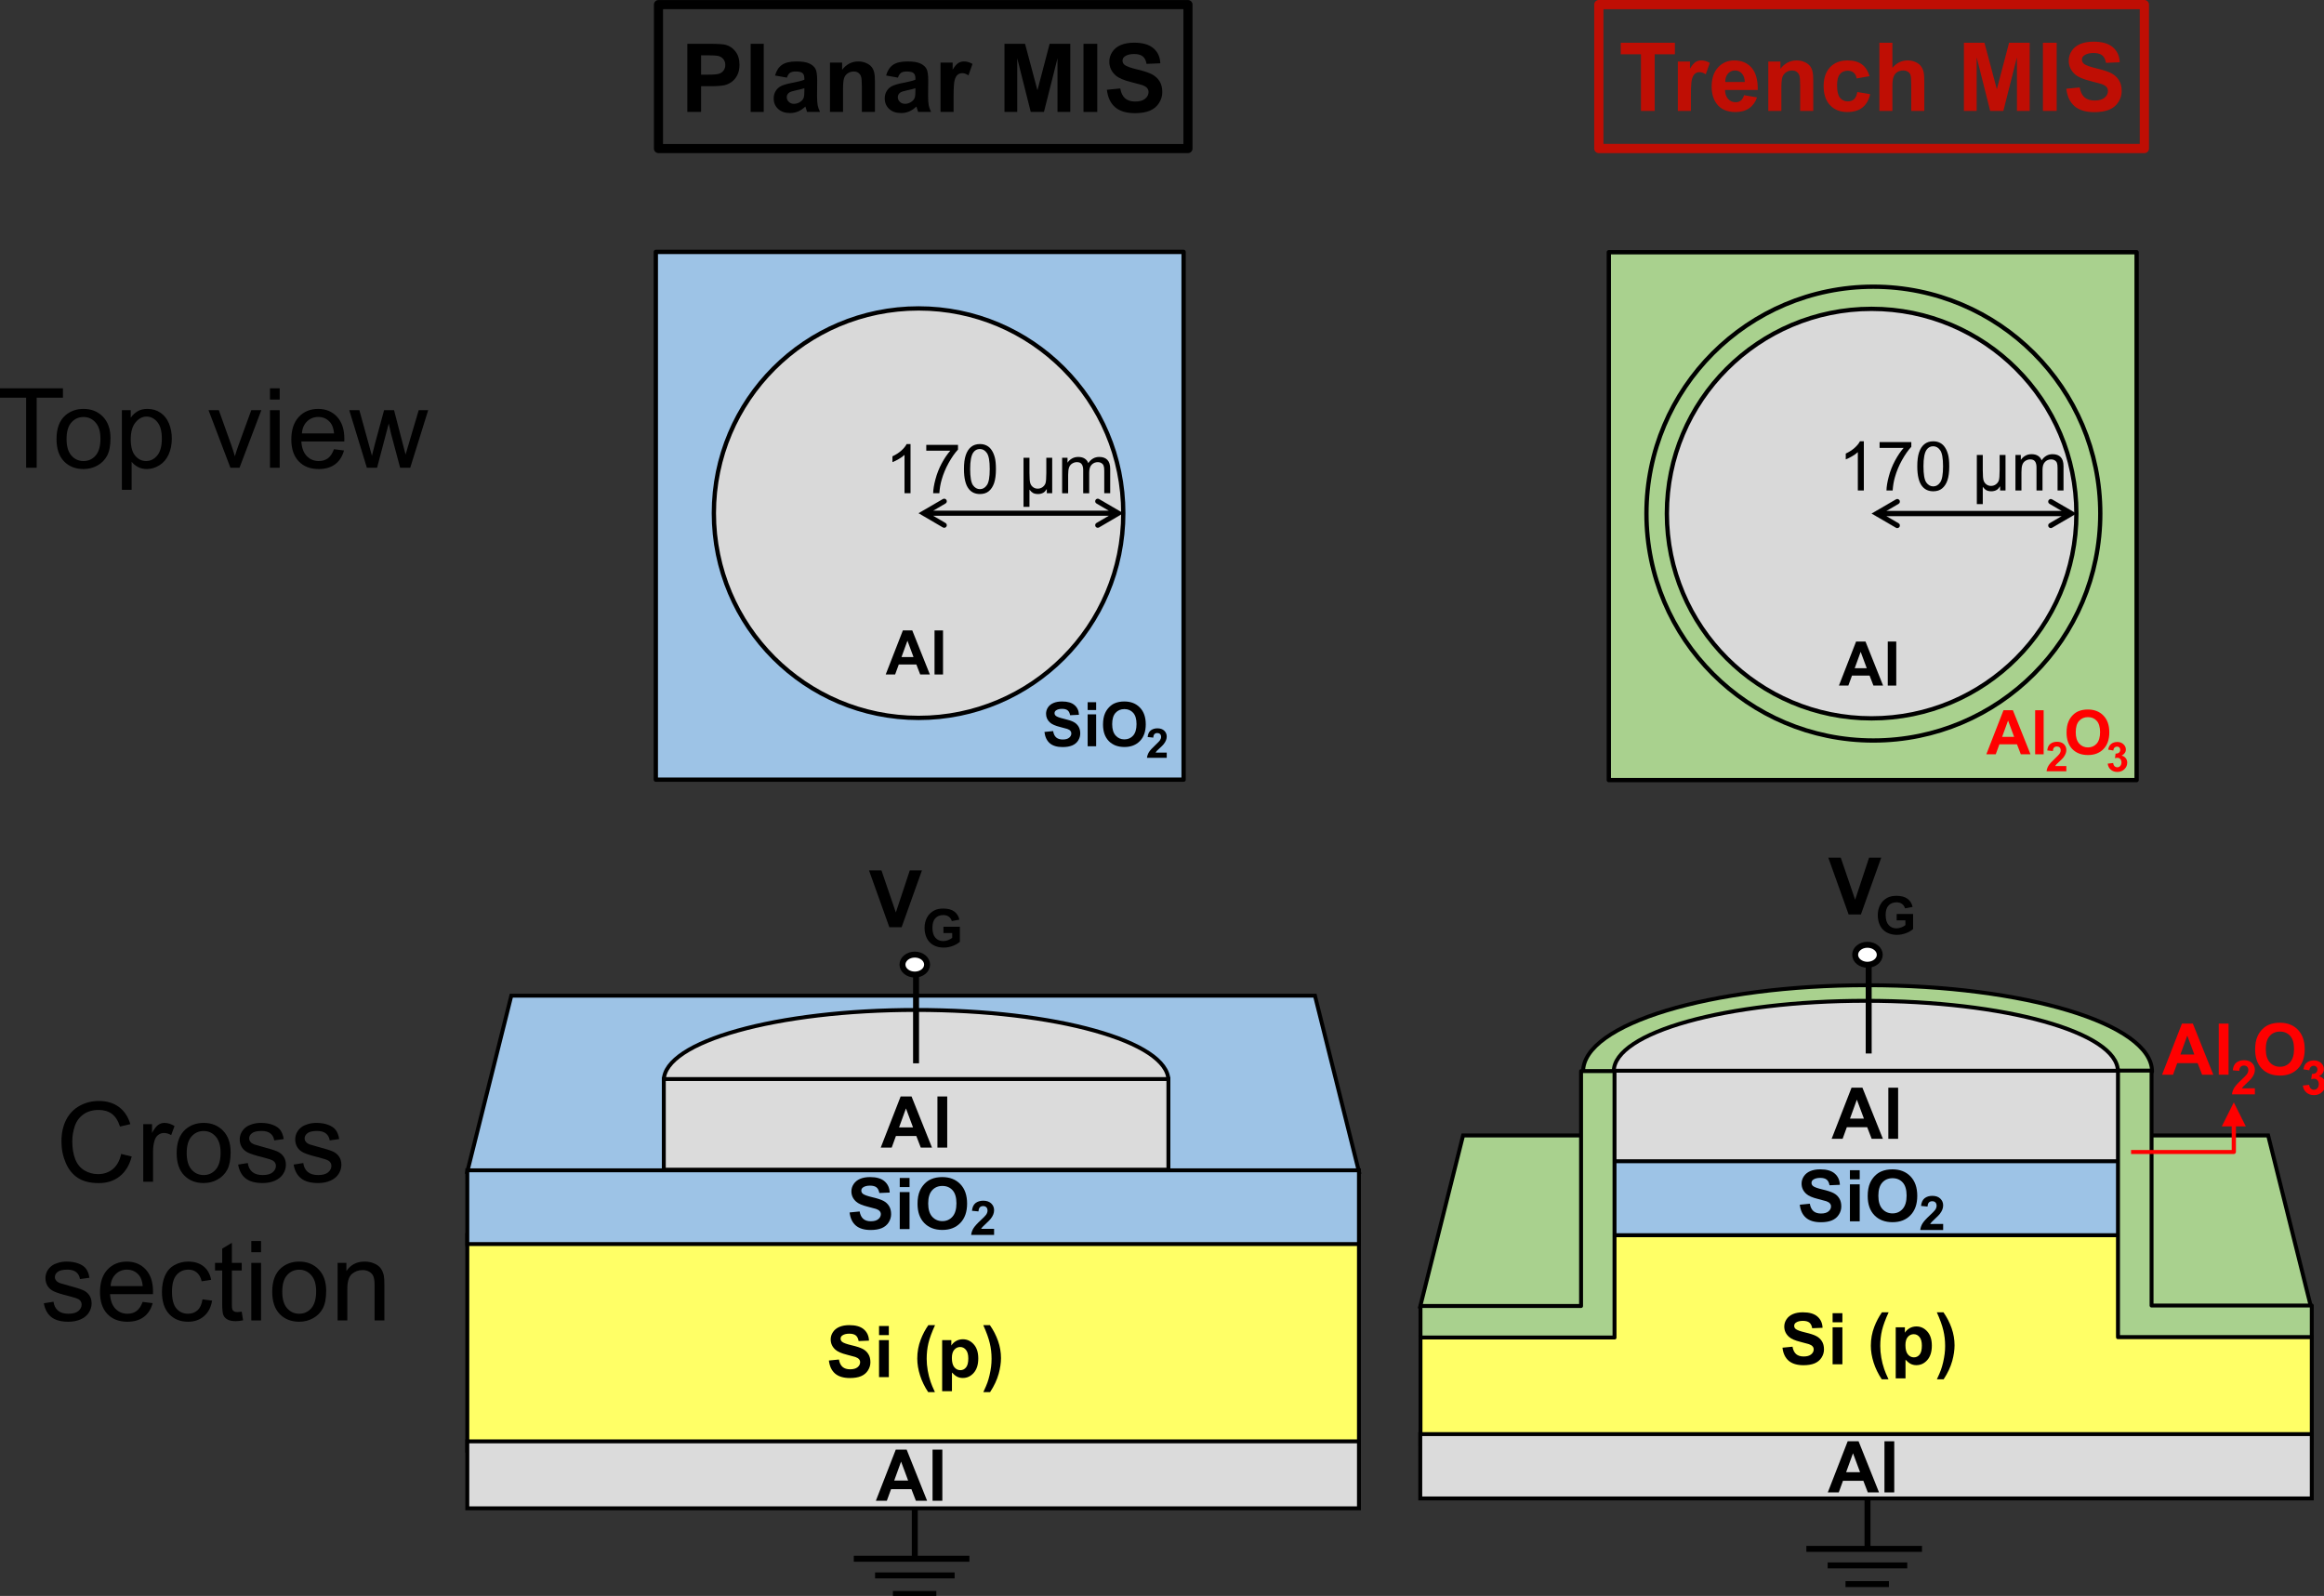 <?xml version="1.0" encoding="UTF-8" standalone="no"?>
<!-- Created with Inkscape (http://www.inkscape.org/) -->

<svg
   width="206.908mm"
   height="142.098mm"
   viewBox="0 0 206.908 142.098"
   version="1.1"
   id="svg3592"
   inkscape:version="1.1.1 (3bf5ae0d25, 2021-09-20)"
   sodipodi:docname="TrenchMIS_v2.svg"
   xmlns:inkscape="http://www.inkscape.org/namespaces/inkscape"
   xmlns:sodipodi="http://sodipodi.sourceforge.net/DTD/sodipodi-0.dtd"
   xmlns="http://www.w3.org/2000/svg"
   xmlns:svg="http://www.w3.org/2000/svg">
  <rect x="0" y="0" width="206.908" height="142.098" fill="#333333" stroke="none"/>
  <sodipodi:namedview
     id="namedview3594"
     pagecolor="#ffffff"
     bordercolor="#999999"
     borderopacity="1"
     inkscape:pageshadow="0"
     inkscape:pageopacity="0"
     inkscape:pagecheckerboard="0"
     inkscape:document-units="mm"
     showgrid="false"
     fit-margin-top="0"
     fit-margin-left="0"
     fit-margin-right="0"
     fit-margin-bottom="0"
     inkscape:zoom="0.72604517"
     inkscape:cx="722.40684"
     inkscape:cy="315.40737"
     inkscape:window-width="1920"
     inkscape:window-height="1001"
     inkscape:window-x="-9"
     inkscape:window-y="-9"
     inkscape:window-maximized="1"
     inkscape:current-layer="layer1" />
  <defs
     id="defs3589">
    <clipPath
       clipPathUnits="userSpaceOnUse"
       id="clipPath3956">
      <path
         d="M 116.656,207.941 H 344.035 V 403 H 116.656 Z"
         id="path3954" />
    </clipPath>
    <clipPath
       clipPathUnits="userSpaceOnUse"
       id="clipPath3966">
      <path
         d="M 0,0 H 587 V 403 H 0 Z"
         id="path3964" />
    </clipPath>
    <clipPath
       clipPathUnits="userSpaceOnUse"
       id="clipPath3984">
      <path
         d="M 0,0 H 587 V 403 H 0 Z"
         id="path3982" />
    </clipPath>
    <clipPath
       clipPathUnits="userSpaceOnUse"
       id="clipPath4006">
      <path
         d="M 0,0 H 587 V 403 H 0 Z"
         id="path4004" />
    </clipPath>
    <clipPath
       clipPathUnits="userSpaceOnUse"
       id="clipPath4038">
      <path
         d="M 0,0 H 587 V 403 H 0 Z"
         id="path4036" />
    </clipPath>
    <clipPath
       clipPathUnits="userSpaceOnUse"
       id="clipPath4086">
      <path
         d="M 0,0 H 587 V 403 H 0 Z"
         id="path4084" />
    </clipPath>
  </defs>
  <g
     inkscape:label="圖層 1"
     inkscape:groupmode="layer"
     id="layer1"
     transform="translate(-36.482,-65.243)">
    <g
       id="g3778"
       inkscape:label="TrenchMIS"
       transform="matrix(0.353,0,0,0.353,36.472,65.243)">
      <g
         id="g3780">
        <path
           d="M 6.621,117.98 V 100.309 H 0.027 v -2.36 h 15.875 v 2.36 H 9.277 v 17.671 z"
           style="fill:#000000;fill-opacity:1;fill-rule:nonzero;stroke:none"
           id="path3782" />
        <path
           d="m 14.285,110.73 c 0,-2.687 0.75,-4.679 2.25,-5.984 1.25,-1.07 2.77,-1.609 4.563,-1.609 1.988,0 3.617,0.656 4.89,1.968 1.27,1.305 1.907,3.11 1.907,5.422 0,1.868 -0.282,3.336 -0.844,4.407 -0.563,1.062 -1.383,1.89 -2.453,2.484 -1.063,0.594 -2.231,0.891 -3.5,0.891 -2.032,0 -3.68,-0.649 -4.938,-1.954 -1.25,-1.3 -1.875,-3.175 -1.875,-5.625 z m 2.531,0 c 0,1.856 0.407,3.247 1.219,4.172 0.813,0.93 1.832,1.391 3.063,1.391 1.218,0 2.234,-0.461 3.047,-1.391 0.812,-0.937 1.218,-2.359 1.218,-4.265 0,-1.789 -0.414,-3.145 -1.234,-4.063 -0.813,-0.926 -1.824,-1.39 -3.031,-1.39 -1.231,0 -2.25,0.461 -3.063,1.375 -0.812,0.918 -1.219,2.308 -1.219,4.171 z"
           style="fill:#000000;fill-opacity:1;fill-rule:nonzero;stroke:none"
           id="path3784" />
        <path
           d="m 30.77,123.543 v -20.078 h 2.234 v 1.89 c 0.531,-0.738 1.129,-1.289 1.797,-1.656 0.664,-0.375 1.472,-0.562 2.422,-0.562 1.238,0 2.332,0.324 3.281,0.968 0.945,0.637 1.66,1.54 2.141,2.704 0.476,1.156 0.718,2.429 0.718,3.812 0,1.481 -0.265,2.813 -0.797,4 -0.531,1.188 -1.308,2.102 -2.328,2.734 -1.011,0.633 -2.078,0.954 -3.203,0.954 -0.812,0 -1.547,-0.172 -2.203,-0.516 -0.648,-0.344 -1.184,-0.781 -1.609,-1.313 v 7.063 z m 2.234,-12.734 c 0,1.867 0.375,3.246 1.125,4.14 0.758,0.899 1.676,1.344 2.75,1.344 1.094,0 2.023,-0.461 2.797,-1.391 0.781,-0.925 1.172,-2.359 1.172,-4.297 0,-1.851 -0.383,-3.238 -1.141,-4.156 -0.762,-0.914 -1.668,-1.375 -2.719,-1.375 -1.054,0 -1.98,0.492 -2.781,1.469 -0.805,0.98 -1.203,2.402 -1.203,4.266 z"
           style="fill:#000000;fill-opacity:1;fill-rule:nonzero;stroke:none"
           id="path3786" />
        <path
           d="m 58.141,117.98 -5.516,-14.515 h 2.594 l 3.109,8.687 c 0.344,0.95 0.656,1.93 0.938,2.938 0.218,-0.77 0.519,-1.692 0.906,-2.766 l 3.234,-8.859 h 2.532 l -5.5,14.515 z"
           style="fill:#000000;fill-opacity:1;fill-rule:nonzero;stroke:none"
           id="path3788" />
        <path
           d="m 68.117,100.777 v -2.828 h 2.453 v 2.828 z m 0,17.203 v -14.515 h 2.453 v 14.515 z"
           style="fill:#000000;fill-opacity:1;fill-rule:nonzero;stroke:none"
           id="path3790" />
        <path
           d="m 84.254,113.309 2.531,0.312 c -0.398,1.492 -1.137,2.649 -2.219,3.469 -1.086,0.812 -2.468,1.219 -4.156,1.219 -2.125,0 -3.808,-0.649 -5.047,-1.954 -1.242,-1.312 -1.859,-3.144 -1.859,-5.5 0,-2.445 0.625,-4.343 1.875,-5.687 1.258,-1.352 2.891,-2.031 4.891,-2.031 1.945,0 3.535,0.664 4.765,1.984 1.227,1.324 1.844,3.184 1.844,5.578 0,0.149 -0.008,0.367 -0.016,0.656 H 76.035 c 0.094,1.594 0.547,2.821 1.36,3.672 0.812,0.844 1.82,1.266 3.031,1.266 0.906,0 1.676,-0.234 2.312,-0.703 0.633,-0.477 1.141,-1.238 1.516,-2.281 z m -8.078,-3.985 h 8.109 c -0.117,-1.219 -0.43,-2.129 -0.937,-2.734 -0.782,-0.945 -1.797,-1.422 -3.047,-1.422 -1.125,0 -2.074,0.383 -2.844,1.141 -0.773,0.75 -1.199,1.757 -1.281,3.015 z"
           style="fill:#000000;fill-opacity:1;fill-rule:nonzero;stroke:none"
           id="path3792" />
        <path
           d="m 92.555,117.98 -4.438,-14.515 h 2.547 l 2.313,8.375 0.859,3.125 c 0.031,-0.156 0.281,-1.156 0.75,-3 l 2.312,-8.5 h 2.516 l 2.188,8.422 0.718,2.765 3.313,-11.187 h 2.39 l -4.531,14.515 h -2.547 l -2.312,-8.687 -0.563,-2.469 -2.937,11.156 z"
           style="fill:#000000;fill-opacity:1;fill-rule:nonzero;stroke:none"
           id="path3794" />
        <g
           id="g3796">
          <path
             d="M 166.102,1.16 H 299.649 V 37.469 H 166.102 Z"
             style="fill:none;stroke:#000000;stroke-width:2.296;stroke-linecap:butt;stroke-linejoin:round;stroke-miterlimit:4;stroke-dasharray:none;stroke-opacity:1"
             id="path3798" />
        </g>
        <path
           d="M 173.379,28.234 V 11.047 h 5.562 c 2.114,0 3.489,0.09 4.125,0.265 0.989,0.262 1.813,0.825 2.469,1.688 0.664,0.855 1,1.969 1,3.344 0,1.054 -0.195,1.937 -0.578,2.656 -0.375,0.719 -0.859,1.289 -1.453,1.703 -0.594,0.406 -1.195,0.672 -1.797,0.797 -0.836,0.168 -2.031,0.25 -3.594,0.25 h -2.265 v 6.484 z m 3.469,-14.281 v 4.875 h 1.89 c 1.375,0 2.289,-0.086 2.75,-0.266 0.457,-0.175 0.817,-0.457 1.078,-0.843 0.258,-0.383 0.391,-0.828 0.391,-1.328 0,-0.625 -0.184,-1.141 -0.547,-1.547 -0.367,-0.406 -0.828,-0.66 -1.39,-0.766 -0.418,-0.082 -1.25,-0.125 -2.5,-0.125 z"
           style="fill:#000000;fill-opacity:1;fill-rule:nonzero;stroke:none"
           id="path3800" />
        <path
           d="m 189.355,11.047 h 3.297 v 17.188 h -3.297 z"
           style="fill:#000000;fill-opacity:1;fill-rule:nonzero;stroke:none"
           id="path3802" />
        <path
           d="m 198.492,19.578 -2.984,-0.531 c 0.332,-1.207 0.906,-2.098 1.719,-2.672 0.82,-0.582 2.046,-0.875 3.671,-0.875 1.469,0 2.563,0.18 3.282,0.531 0.718,0.344 1.222,0.789 1.515,1.328 0.289,0.532 0.438,1.512 0.438,2.938 l -0.031,3.844 c 0,1.093 0.05,1.902 0.156,2.421 0.101,0.524 0.301,1.079 0.594,1.672 h -3.266 c -0.086,-0.218 -0.188,-0.539 -0.313,-0.968 -0.054,-0.196 -0.093,-0.328 -0.125,-0.391 -0.562,0.543 -1.168,0.953 -1.812,1.234 -0.637,0.27 -1.313,0.407 -2.031,0.407 -1.282,0 -2.293,-0.348 -3.032,-1.047 -0.742,-0.696 -1.109,-1.578 -1.109,-2.641 0,-0.695 0.164,-1.32 0.5,-1.875 0.332,-0.551 0.801,-0.973 1.406,-1.265 0.614,-0.29 1.489,-0.547 2.625,-0.766 1.539,-0.289 2.61,-0.563 3.203,-0.813 v -0.328 c 0,-0.633 -0.156,-1.082 -0.468,-1.343 -0.313,-0.27 -0.903,-0.407 -1.766,-0.407 -0.594,0 -1.059,0.117 -1.391,0.344 -0.324,0.23 -0.585,0.633 -0.781,1.203 z m 4.406,2.672 c -0.429,0.148 -1.101,0.32 -2.015,0.516 -0.906,0.187 -1.5,0.375 -1.781,0.562 -0.43,0.313 -0.641,0.703 -0.641,1.172 0,0.461 0.172,0.855 0.516,1.188 0.343,0.335 0.781,0.5 1.312,0.5 0.594,0 1.156,-0.192 1.688,-0.579 0.406,-0.3 0.671,-0.664 0.796,-1.093 0.082,-0.282 0.125,-0.817 0.125,-1.61 z"
           style="fill:#000000;fill-opacity:1;fill-rule:nonzero;stroke:none"
           id="path3804" />
        <path
           d="m 220.699,28.234 h -3.297 v -6.359 c 0,-1.344 -0.074,-2.207 -0.218,-2.594 -0.137,-0.394 -0.368,-0.703 -0.688,-0.922 -0.312,-0.218 -0.687,-0.328 -1.125,-0.328 -0.574,0 -1.09,0.157 -1.547,0.469 -0.449,0.312 -0.758,0.73 -0.922,1.25 -0.168,0.512 -0.25,1.461 -0.25,2.844 v 5.64 h -3.297 V 15.781 h 3.063 v 1.828 c 1.082,-1.406 2.445,-2.109 4.094,-2.109 0.726,0 1.39,0.137 1.984,0.406 0.602,0.262 1.063,0.594 1.375,1 0.313,0.406 0.524,0.871 0.641,1.391 0.125,0.512 0.187,1.246 0.187,2.203 z"
           style="fill:#000000;fill-opacity:1;fill-rule:nonzero;stroke:none"
           id="path3806" />
        <path
           d="m 226.5,19.578 -2.984,-0.531 c 0.332,-1.207 0.906,-2.098 1.718,-2.672 0.821,-0.582 2.047,-0.875 3.672,-0.875 1.469,0 2.563,0.18 3.282,0.531 0.718,0.344 1.222,0.789 1.515,1.328 0.289,0.532 0.438,1.512 0.438,2.938 l -0.032,3.844 c 0,1.093 0.051,1.902 0.157,2.421 0.101,0.524 0.3,1.079 0.593,1.672 h -3.265 c -0.086,-0.218 -0.188,-0.539 -0.313,-0.968 -0.054,-0.196 -0.093,-0.328 -0.125,-0.391 -0.562,0.543 -1.168,0.953 -1.812,1.234 -0.637,0.27 -1.313,0.407 -2.032,0.407 -1.281,0 -2.292,-0.348 -3.031,-1.047 -0.742,-0.696 -1.109,-1.578 -1.109,-2.641 0,-0.695 0.164,-1.32 0.5,-1.875 0.332,-0.551 0.801,-0.973 1.406,-1.265 0.613,-0.29 1.488,-0.547 2.625,-0.766 1.539,-0.289 2.609,-0.563 3.203,-0.813 v -0.328 c 0,-0.633 -0.156,-1.082 -0.468,-1.343 -0.313,-0.27 -0.903,-0.407 -1.766,-0.407 -0.594,0 -1.059,0.117 -1.391,0.344 -0.324,0.23 -0.586,0.633 -0.781,1.203 z m 4.406,2.672 c -0.429,0.148 -1.101,0.32 -2.015,0.516 -0.907,0.187 -1.5,0.375 -1.782,0.562 -0.429,0.313 -0.64,0.703 -0.64,1.172 0,0.461 0.172,0.855 0.515,1.188 0.344,0.335 0.782,0.5 1.313,0.5 0.594,0 1.156,-0.192 1.687,-0.579 0.407,-0.3 0.672,-0.664 0.797,-1.093 0.082,-0.282 0.125,-0.817 0.125,-1.61 z"
           style="fill:#000000;fill-opacity:1;fill-rule:nonzero;stroke:none"
           id="path3808" />
        <path
           d="m 240.535,28.234 h -3.297 V 15.781 h 3.063 v 1.781 c 0.519,-0.843 0.988,-1.394 1.406,-1.656 0.426,-0.269 0.906,-0.406 1.438,-0.406 0.75,0 1.468,0.211 2.156,0.625 L 244.285,19 c -0.555,-0.363 -1.07,-0.547 -1.547,-0.547 -0.461,0 -0.851,0.133 -1.172,0.391 -0.324,0.25 -0.578,0.711 -0.765,1.375 -0.18,0.668 -0.266,2.058 -0.266,4.172 z"
           style="fill:#000000;fill-opacity:1;fill-rule:nonzero;stroke:none"
           id="path3810" />
        <path
           d="M 253.371,28.234 V 11.047 h 5.188 l 3.125,11.719 3.078,-11.719 h 5.203 v 17.187 h -3.219 V 14.703 l -3.422,13.531 h -3.328 L 256.59,14.703 v 13.531 z"
           style="fill:#000000;fill-opacity:1;fill-rule:nonzero;stroke:none"
           id="path3812" />
        <path
           d="m 273.301,11.047 h 3.469 v 17.188 h -3.469 z"
           style="fill:#000000;fill-opacity:1;fill-rule:nonzero;stroke:none"
           id="path3814" />
        <path
           d="m 279.203,22.641 3.375,-0.329 c 0.195,1.137 0.602,1.969 1.219,2.5 0.625,0.532 1.469,0.797 2.531,0.797 1.113,0 1.953,-0.234 2.516,-0.703 0.57,-0.476 0.859,-1.035 0.859,-1.672 0,-0.406 -0.121,-0.75 -0.359,-1.031 -0.242,-0.281 -0.656,-0.531 -1.25,-0.75 -0.406,-0.133 -1.336,-0.383 -2.782,-0.75 -1.855,-0.457 -3.156,-1.019 -3.906,-1.687 -1.062,-0.946 -1.594,-2.102 -1.594,-3.469 0,-0.875 0.25,-1.692 0.75,-2.453 0.5,-0.758 1.211,-1.336 2.141,-1.735 0.938,-0.394 2.067,-0.593 3.391,-0.593 2.156,0 3.773,0.476 4.859,1.422 1.094,0.937 1.664,2.199 1.719,3.781 l -3.469,0.14 c -0.148,-0.875 -0.465,-1.504 -0.953,-1.89 -0.492,-0.395 -1.227,-0.594 -2.203,-0.594 -1,0 -1.789,0.211 -2.359,0.625 -0.368,0.273 -0.547,0.625 -0.547,1.062 0,0.407 0.171,0.758 0.515,1.047 0.438,0.368 1.5,0.75 3.188,1.157 1.687,0.398 2.929,0.808 3.734,1.234 0.813,0.43 1.445,1.012 1.906,1.75 0.457,0.73 0.688,1.641 0.688,2.734 0,0.981 -0.277,1.903 -0.828,2.766 -0.543,0.855 -1.313,1.496 -2.313,1.922 -1,0.414 -2.25,0.625 -3.75,0.625 -2.168,0 -3.836,-0.5 -5,-1.5 -1.168,-1.008 -1.859,-2.477 -2.078,-4.406 z"
           style="fill:#000000;fill-opacity:1;fill-rule:nonzero;stroke:none"
           id="path3816" />
        <path
           d="M 165.434,63.539 H 298.547 V 196.652 H 165.434 Z"
           style="fill:#9dc3e6;fill-opacity:1;fill-rule:evenodd;stroke:none"
           id="path3818" />
        <g
           id="g3820">
          <path
             d="M 165.434,63.539 H 298.547 V 196.652 H 165.434 Z"
             style="fill:none;stroke:#000000;stroke-width:1.086;stroke-linecap:butt;stroke-linejoin:round;stroke-miterlimit:4;stroke-dasharray:none;stroke-opacity:1"
             id="path3822" />
        </g>
        <path
           d="m 180.074,129.438 c 0,-28.52 23.125,-51.645 51.633,-51.645 28.516,0 51.629,23.125 51.629,51.645 0,28.531 -23.113,51.64 -51.629,51.64 -28.508,0 -51.633,-23.109 -51.633,-51.64 z"
           style="fill:#d9d9d9;fill-opacity:1;fill-rule:evenodd;stroke:none"
           id="path3824" />
        <g
           id="g3826">
          <path
             d="m 180.074,129.438 c 0,-28.52 23.125,-51.645 51.633,-51.645 28.516,0 51.629,23.125 51.629,51.645 0,28.531 -23.113,51.64 -51.629,51.64 -28.508,0 -51.633,-23.109 -51.633,-51.64"
             style="fill:none;stroke:#000000;stroke-width:1.086;stroke-linecap:butt;stroke-linejoin:round;stroke-miterlimit:4;stroke-dasharray:none;stroke-opacity:1"
             id="path3828" />
        </g>
        <g
           id="g3830">
          <path
             d="m 232.984,128.805 h 49.082 v 1.293 h -49.082 z m 4.852,4.226 -6.129,-3.582 6.129,-3.57 c 0.309,-0.18 0.711,-0.078 0.891,0.234 0.183,0.309 0.078,0.699 -0.231,0.879 l -5.176,3.028 v -1.125 l 5.176,3.023 c 0.309,0.184 0.414,0.57 0.231,0.883 -0.18,0.308 -0.582,0.414 -0.891,0.23 z m 39.383,-7.152 6.129,3.57 -6.129,3.582 c -0.297,0.184 -0.699,0.078 -0.879,-0.23 -0.184,-0.313 -0.078,-0.699 0.23,-0.883 l 5.176,-3.023 v 1.125 l -5.176,-3.028 c -0.308,-0.18 -0.414,-0.57 -0.23,-0.879 0.18,-0.312 0.582,-0.414 0.879,-0.234 z"
             style="fill:#000000;fill-opacity:1;fill-rule:nonzero;stroke:#000000;stroke-width:0.013;stroke-linecap:butt;stroke-linejoin:round;stroke-miterlimit:4;stroke-dasharray:none;stroke-opacity:1"
             id="path3832" />
        </g>
        <path
           d="m 229.676,124.41 h -1.516 v -9.672 c -0.375,0.356 -0.859,0.703 -1.453,1.047 -0.586,0.344 -1.117,0.606 -1.594,0.781 v -1.468 c 0.852,-0.395 1.598,-0.875 2.235,-1.438 0.632,-0.57 1.082,-1.125 1.343,-1.656 h 0.985 z"
           style="fill:#000000;fill-opacity:1;fill-rule:nonzero;stroke:none"
           id="path3834" />
        <path
           d="m 233.648,113.676 v -1.469 h 8 v 1.188 c -0.781,0.835 -1.562,1.949 -2.343,3.343 -0.774,1.387 -1.367,2.813 -1.782,4.282 -0.304,1.031 -0.496,2.164 -0.578,3.39 h -1.562 c 0.019,-0.969 0.211,-2.14 0.578,-3.515 0.363,-1.383 0.883,-2.711 1.562,-3.985 0.688,-1.281 1.415,-2.359 2.188,-3.234 z"
           style="fill:#000000;fill-opacity:1;fill-rule:nonzero;stroke:none"
           id="path3836" />
        <path
           d="m 243.152,118.316 c 0,-1.457 0.149,-2.628 0.453,-3.515 0.301,-0.895 0.743,-1.582 1.329,-2.063 0.593,-0.488 1.343,-0.734 2.25,-0.734 0.656,0 1.234,0.137 1.734,0.406 0.5,0.262 0.91,0.649 1.234,1.156 0.332,0.5 0.594,1.11 0.782,1.829 0.187,0.718 0.281,1.695 0.281,2.921 0,1.45 -0.153,2.622 -0.453,3.516 -0.305,0.887 -0.75,1.574 -1.344,2.063 -0.586,0.48 -1.328,0.718 -2.234,0.718 -1.2,0 -2.137,-0.425 -2.813,-1.281 -0.812,-1.02 -1.219,-2.691 -1.219,-5.016 z m 1.563,0 c 0,2.032 0.234,3.387 0.703,4.063 0.477,0.668 1.066,1 1.766,1 0.695,0 1.281,-0.336 1.75,-1.016 0.476,-0.675 0.718,-2.023 0.718,-4.047 0,-2.031 -0.242,-3.378 -0.718,-4.046 -0.469,-0.676 -1.059,-1.016 -1.766,-1.016 -0.699,0 -1.258,0.297 -1.672,0.891 -0.523,0.75 -0.781,2.14 -0.781,4.171 z"
           style="fill:#000000;fill-opacity:1;fill-rule:nonzero;stroke:none"
           id="path3838" />
        <path
           d="m 265.406,115.457 v 8.953 h -1.359 v -1.062 c -0.293,0.449 -0.578,0.757 -0.859,0.922 -0.399,0.226 -0.856,0.343 -1.376,0.343 -0.468,0 -0.882,-0.09 -1.234,-0.265 -0.273,-0.145 -0.574,-0.426 -0.906,-0.844 v 4.344 h -1.5 v -12.391 h 1.5 v 3.797 c 0,1.375 0.07,2.266 0.219,2.672 0.144,0.406 0.382,0.73 0.718,0.969 0.332,0.242 0.711,0.359 1.141,0.359 0.445,0 0.848,-0.125 1.203,-0.375 0.352,-0.25 0.602,-0.567 0.75,-0.953 0.145,-0.395 0.219,-1.281 0.219,-2.656 v -3.813 z"
           style="fill:#000000;fill-opacity:1;fill-rule:nonzero;stroke:none"
           id="path3840" />
        <path
           d="m 267.91,124.41 v -8.953 h 1.36 v 1.25 c 0.281,-0.437 0.648,-0.785 1.109,-1.047 0.469,-0.269 1,-0.406 1.594,-0.406 0.664,0 1.211,0.141 1.64,0.422 0.426,0.273 0.723,0.652 0.891,1.14 0.707,-1.039 1.629,-1.562 2.766,-1.562 0.894,0 1.578,0.246 2.046,0.734 0.477,0.492 0.719,1.25 0.719,2.282 v 6.14 h -1.5 v -5.64 c 0,-0.602 -0.055,-1.036 -0.156,-1.297 -0.094,-0.27 -0.274,-0.489 -0.531,-0.657 -0.262,-0.164 -0.563,-0.25 -0.907,-0.25 -0.636,0 -1.164,0.215 -1.578,0.641 -0.418,0.418 -0.625,1.086 -0.625,2 v 5.203 h -1.515 v -5.812 c 0,-0.676 -0.125,-1.18 -0.375,-1.516 -0.243,-0.344 -0.641,-0.516 -1.203,-0.516 -0.43,0 -0.825,0.118 -1.188,0.344 -0.367,0.219 -0.633,0.547 -0.797,0.985 -0.156,0.429 -0.234,1.054 -0.234,1.875 v 4.64 z"
           style="fill:#000000;fill-opacity:1;fill-rule:nonzero;stroke:none"
           id="path3842" />
        <path
           d="m 263.449,184.621 2.188,-0.219 c 0.125,0.731 0.383,1.266 0.781,1.61 0.406,0.343 0.953,0.515 1.641,0.515 0.718,0 1.257,-0.148 1.625,-0.453 0.363,-0.301 0.546,-0.66 0.546,-1.078 0,-0.258 -0.078,-0.476 -0.234,-0.656 -0.148,-0.188 -0.414,-0.348 -0.797,-0.485 -0.261,-0.093 -0.859,-0.253 -1.797,-0.484 -1.199,-0.301 -2.043,-0.672 -2.531,-1.109 -0.68,-0.602 -1.016,-1.348 -1.016,-2.235 0,-0.562 0.157,-1.086 0.469,-1.578 0.321,-0.488 0.785,-0.863 1.391,-1.125 0.601,-0.258 1.332,-0.39 2.187,-0.39 1.395,0 2.442,0.308 3.141,0.921 0.707,0.606 1.078,1.418 1.109,2.438 l -2.234,0.109 c -0.094,-0.57 -0.305,-0.984 -0.625,-1.234 -0.313,-0.25 -0.781,-0.375 -1.406,-0.375 -0.657,0 -1.168,0.137 -1.532,0.406 -0.242,0.168 -0.359,0.399 -0.359,0.688 0,0.261 0.109,0.484 0.328,0.672 0.281,0.242 0.969,0.492 2.063,0.75 1.093,0.25 1.898,0.515 2.422,0.796 0.519,0.274 0.925,0.649 1.218,1.125 0.301,0.481 0.453,1.071 0.453,1.766 0,0.637 -0.179,1.234 -0.531,1.797 -0.355,0.555 -0.855,0.965 -1.5,1.234 -0.648,0.27 -1.453,0.407 -2.422,0.407 -1.406,0 -2.484,-0.321 -3.234,-0.969 -0.75,-0.656 -1.199,-1.602 -1.344,-2.844 z"
           style="fill:#000000;fill-opacity:1;fill-rule:nonzero;stroke:none"
           id="path3844" />
        <path
           d="m 274.348,179.09 v -1.969 h 2.14 v 1.969 z m 0,9.14 v -8.046 h 2.14 v 8.046 z"
           style="fill:#000000;fill-opacity:1;fill-rule:nonzero;stroke:none"
           id="path3846" />
        <path
           d="m 278.223,182.746 c 0,-1.133 0.172,-2.082 0.515,-2.844 0.25,-0.57 0.594,-1.082 1.032,-1.531 0.437,-0.445 0.914,-0.781 1.437,-1 0.688,-0.289 1.484,-0.437 2.391,-0.437 1.632,0 2.941,0.511 3.922,1.531 0.988,1.012 1.484,2.422 1.484,4.234 0,1.793 -0.492,3.196 -1.469,4.203 -0.98,1.012 -2.281,1.516 -3.906,1.516 -1.656,0 -2.977,-0.5 -3.953,-1.5 -0.969,-1.008 -1.453,-2.398 -1.453,-4.172 z m 2.312,-0.078 c 0,1.262 0.289,2.215 0.875,2.859 0.582,0.649 1.317,0.969 2.203,0.969 0.895,0 1.629,-0.316 2.203,-0.953 0.571,-0.645 0.86,-1.613 0.86,-2.906 0,-1.27 -0.281,-2.219 -0.844,-2.844 -0.555,-0.625 -1.293,-0.938 -2.219,-0.938 -0.918,0 -1.664,0.321 -2.234,0.954 -0.563,0.625 -0.844,1.578 -0.844,2.859 z"
           style="fill:#000000;fill-opacity:1;fill-rule:nonzero;stroke:none"
           id="path3848" />
        <path
           d="m 294.293,189.832 v 1.313 h -4.984 c 0.062,-0.5 0.222,-0.969 0.484,-1.407 0.269,-0.445 0.805,-1.039 1.609,-1.781 0.633,-0.602 1.024,-1.008 1.172,-1.219 0.196,-0.289 0.297,-0.578 0.297,-0.859 0,-0.32 -0.09,-0.567 -0.266,-0.734 -0.167,-0.165 -0.402,-0.25 -0.703,-0.25 -0.293,0 -0.527,0.089 -0.703,0.265 -0.179,0.18 -0.277,0.477 -0.297,0.891 l -1.422,-0.156 c 0.082,-0.782 0.348,-1.336 0.797,-1.672 0.446,-0.344 1.004,-0.516 1.672,-0.516 0.727,0 1.301,0.199 1.719,0.594 0.414,0.398 0.625,0.887 0.625,1.469 0,0.335 -0.063,0.652 -0.188,0.953 -0.117,0.304 -0.304,0.621 -0.562,0.953 -0.168,0.219 -0.477,0.531 -0.922,0.937 -0.449,0.407 -0.734,0.68 -0.859,0.813 -0.117,0.136 -0.211,0.273 -0.282,0.406 z"
           style="fill:#000000;fill-opacity:1;fill-rule:nonzero;stroke:none"
           id="path3850" />
        <path
           d="m 234.555,170.125 h -2.438 l -0.969,-2.516 h -4.437 l -0.922,2.516 h -2.375 l 4.328,-11.109 h 2.375 z m -4.125,-4.391 -1.532,-4.125 -1.5,4.125 z"
           style="fill:#000000;fill-opacity:1;fill-rule:nonzero;stroke:none"
           id="path3852" />
        <path
           d="m 235.73,159.016 h 2.141 v 11.109 h -2.141 z"
           style="fill:#000000;fill-opacity:1;fill-rule:nonzero;stroke:none"
           id="path3854" />
        <path
           d="M 405.793,63.625 H 538.906 V 196.762 H 405.793 Z"
           style="fill:#a9d18e;fill-opacity:1;fill-rule:evenodd;stroke:none"
           id="path3856" />
        <g
           id="g3858">
          <path
             d="M 405.793,63.625 H 538.906 V 196.762 H 405.793 Z"
             style="fill:none;stroke:#000000;stroke-width:1.086;stroke-linecap:butt;stroke-linejoin:round;stroke-miterlimit:4;stroke-dasharray:none;stroke-opacity:1"
             id="path3860" />
        </g>
        <path
           d="m 415.285,129.535 c 0,-31.586 25.637,-57.219 57.219,-57.219 31.609,0 57.242,25.633 57.242,57.219 0,31.61 -25.633,57.242 -57.242,57.242 -31.582,0 -57.219,-25.632 -57.219,-57.242 z"
           style="fill:#a9d18e;fill-opacity:1;fill-rule:evenodd;stroke:none"
           id="path3862" />
        <g
           id="g3864">
          <path
             d="m 415.285,129.535 c 0,-31.586 25.637,-57.219 57.219,-57.219 31.609,0 57.242,25.633 57.242,57.219 0,31.61 -25.633,57.242 -57.242,57.242 -31.582,0 -57.219,-25.632 -57.219,-57.242"
             style="fill:none;stroke:#000000;stroke-width:1.086;stroke-linecap:butt;stroke-linejoin:round;stroke-miterlimit:4;stroke-dasharray:none;stroke-opacity:1"
             id="path3866" />
        </g>
        <path
           d="m 420.434,129.535 c 0,-28.508 23.125,-51.633 51.628,-51.633 28.532,0 51.657,23.125 51.657,51.633 0,28.531 -23.125,51.656 -51.657,51.656 -28.503,0 -51.628,-23.125 -51.628,-51.656 z"
           style="fill:#d9d9d9;fill-opacity:1;fill-rule:evenodd;stroke:none"
           id="path3868" />
        <g
           id="g3870">
          <path
             d="m 420.434,129.535 c 0,-28.508 23.125,-51.633 51.628,-51.633 28.532,0 51.657,23.125 51.657,51.633 0,28.531 -23.125,51.656 -51.657,51.656 -28.503,0 -51.628,-23.125 -51.628,-51.656"
             style="fill:none;stroke:#000000;stroke-width:1.086;stroke-linecap:butt;stroke-linejoin:round;stroke-miterlimit:4;stroke-dasharray:none;stroke-opacity:1"
             id="path3872" />
        </g>
        <g
           id="g3874">
          <path
             d="m 473.359,128.887 h 49.094 v 1.293 h -49.094 z m 4.86,4.218 -6.129,-3.57 6.129,-3.57 c 0.312,-0.18 0.699,-0.078 0.883,0.23 0.179,0.313 0.078,0.7 -0.235,0.883 l -5.172,3.024 v -1.137 l 5.172,3.027 c 0.313,0.18 0.414,0.567 0.235,0.879 -0.184,0.309 -0.571,0.414 -0.883,0.234 z m 39.371,-7.14 6.129,3.57 -6.129,3.57 c -0.309,0.18 -0.699,0.075 -0.879,-0.234 -0.18,-0.312 -0.078,-0.699 0.234,-0.879 l 5.172,-3.027 v 1.137 l -5.172,-3.024 c -0.312,-0.183 -0.414,-0.57 -0.234,-0.883 0.18,-0.308 0.57,-0.41 0.879,-0.23 z"
             style="fill:#000000;fill-opacity:1;fill-rule:nonzero;stroke:#000000;stroke-width:0.026;stroke-linecap:butt;stroke-linejoin:round;stroke-miterlimit:4;stroke-dasharray:none;stroke-opacity:1"
             id="path3876" />
        </g>
        <path
           d="m 470.113,123.715 h -1.515 v -9.672 c -0.375,0.355 -0.86,0.703 -1.453,1.047 -0.586,0.344 -1.118,0.605 -1.594,0.781 v -1.469 c 0.851,-0.394 1.597,-0.875 2.234,-1.437 0.633,-0.57 1.082,-1.125 1.344,-1.656 h 0.984 z"
           style="fill:#000000;fill-opacity:1;fill-rule:nonzero;stroke:none"
           id="path3878" />
        <path
           d="m 474.086,112.98 v -1.468 h 8 v 1.187 c -0.781,0.836 -1.563,1.949 -2.344,3.344 -0.773,1.387 -1.367,2.812 -1.781,4.281 -0.305,1.031 -0.496,2.164 -0.578,3.391 h -1.563 c 0.02,-0.969 0.211,-2.141 0.578,-3.516 0.364,-1.383 0.883,-2.711 1.563,-3.984 0.687,-1.281 1.414,-2.36 2.187,-3.235 z"
           style="fill:#000000;fill-opacity:1;fill-rule:nonzero;stroke:none"
           id="path3880" />
        <path
           d="m 483.59,117.621 c 0,-1.457 0.148,-2.629 0.453,-3.516 0.301,-0.894 0.742,-1.582 1.328,-2.062 0.594,-0.488 1.344,-0.734 2.25,-0.734 0.656,0 1.234,0.136 1.734,0.406 0.5,0.262 0.911,0.648 1.235,1.156 0.332,0.5 0.594,1.109 0.781,1.828 0.188,0.719 0.281,1.696 0.281,2.922 0,1.449 -0.152,2.621 -0.453,3.516 -0.304,0.886 -0.75,1.574 -1.344,2.062 -0.585,0.481 -1.328,0.719 -2.234,0.719 -1.199,0 -2.137,-0.426 -2.812,-1.281 -0.813,-1.02 -1.219,-2.692 -1.219,-5.016 z m 1.562,0 c 0,2.031 0.235,3.387 0.703,4.063 0.477,0.668 1.067,1 1.766,1 0.695,0 1.281,-0.336 1.75,-1.016 0.477,-0.676 0.719,-2.023 0.719,-4.047 0,-2.031 -0.242,-3.379 -0.719,-4.047 -0.469,-0.676 -1.059,-1.015 -1.766,-1.015 -0.699,0 -1.257,0.296 -1.671,0.89 -0.524,0.75 -0.782,2.141 -0.782,4.172 z"
           style="fill:#000000;fill-opacity:1;fill-rule:nonzero;stroke:none"
           id="path3882" />
        <path
           d="m 505.844,114.762 v 8.953 h -1.36 v -1.063 c -0.293,0.45 -0.578,0.758 -0.859,0.922 -0.398,0.227 -0.855,0.344 -1.375,0.344 -0.469,0 -0.883,-0.09 -1.234,-0.266 -0.274,-0.144 -0.575,-0.425 -0.907,-0.843 v 4.343 h -1.5 v -12.39 h 1.5 v 3.797 c 0,1.375 0.071,2.265 0.219,2.671 0.145,0.407 0.383,0.731 0.719,0.969 0.332,0.242 0.711,0.36 1.141,0.36 0.445,0 0.847,-0.125 1.203,-0.375 0.351,-0.25 0.601,-0.567 0.75,-0.954 0.144,-0.394 0.218,-1.281 0.218,-2.656 v -3.812 z"
           style="fill:#000000;fill-opacity:1;fill-rule:nonzero;stroke:none"
           id="path3884" />
        <path
           d="m 508.348,123.715 v -8.953 h 1.359 v 1.25 c 0.281,-0.438 0.648,-0.785 1.109,-1.047 0.469,-0.27 1,-0.406 1.594,-0.406 0.664,0 1.211,0.14 1.641,0.421 0.426,0.274 0.722,0.653 0.89,1.141 0.707,-1.039 1.629,-1.562 2.766,-1.562 0.895,0 1.578,0.246 2.047,0.734 0.476,0.492 0.719,1.25 0.719,2.281 v 6.141 h -1.5 v -5.641 c 0,-0.601 -0.055,-1.035 -0.157,-1.297 -0.093,-0.269 -0.273,-0.488 -0.531,-0.656 -0.262,-0.164 -0.562,-0.25 -0.906,-0.25 -0.637,0 -1.164,0.215 -1.578,0.641 -0.418,0.418 -0.625,1.086 -0.625,2 v 5.203 h -1.516 v -5.813 c 0,-0.675 -0.125,-1.179 -0.375,-1.515 -0.242,-0.344 -0.64,-0.516 -1.203,-0.516 -0.43,0 -0.824,0.117 -1.187,0.344 -0.368,0.219 -0.633,0.547 -0.797,0.984 -0.157,0.43 -0.235,1.055 -0.235,1.875 v 4.641 z"
           style="fill:#000000;fill-opacity:1;fill-rule:nonzero;stroke:none"
           id="path3886" />
        <path
           d="m 512.145,190.258 h -2.438 l -0.969,-2.516 h -4.437 l -0.922,2.516 h -2.375 l 4.328,-11.11 h 2.375 z m -4.125,-4.391 -1.532,-4.125 -1.5,4.125 z"
           style="fill:#ff0000;fill-opacity:1;fill-rule:nonzero;stroke:none"
           id="path3888" />
        <path
           d="m 513.32,179.148 h 2.141 v 11.109 h -2.141 z"
           style="fill:#ff0000;fill-opacity:1;fill-rule:nonzero;stroke:none"
           id="path3890" />
        <path
           d="m 521.184,193.223 v 1.312 h -4.985 c 0.063,-0.5 0.223,-0.969 0.485,-1.406 0.269,-0.445 0.804,-1.039 1.609,-1.781 0.633,-0.602 1.023,-1.008 1.172,-1.219 0.195,-0.289 0.297,-0.578 0.297,-0.859 0,-0.321 -0.09,-0.567 -0.266,-0.735 -0.168,-0.164 -0.402,-0.25 -0.703,-0.25 -0.293,0 -0.527,0.09 -0.703,0.266 -0.18,0.179 -0.278,0.476 -0.297,0.89 l -1.422,-0.156 c 0.082,-0.781 0.348,-1.336 0.797,-1.672 0.445,-0.343 1.004,-0.515 1.672,-0.515 0.726,0 1.301,0.199 1.719,0.593 0.414,0.399 0.625,0.887 0.625,1.469 0,0.336 -0.063,0.652 -0.188,0.953 -0.117,0.305 -0.305,0.621 -0.562,0.953 -0.168,0.219 -0.477,0.532 -0.922,0.938 -0.45,0.406 -0.735,0.68 -0.86,0.812 -0.117,0.137 -0.211,0.274 -0.281,0.407 z"
           style="fill:#ff0000;fill-opacity:1;fill-rule:nonzero;stroke:none"
           id="path3892" />
        <path
           d="m 521.242,184.773 c 0,-1.132 0.172,-2.082 0.516,-2.843 0.25,-0.571 0.594,-1.082 1.031,-1.532 0.438,-0.445 0.914,-0.781 1.438,-1 0.687,-0.289 1.484,-0.437 2.39,-0.437 1.633,0 2.942,0.512 3.922,1.531 0.988,1.012 1.484,2.422 1.484,4.235 0,1.793 -0.492,3.195 -1.468,4.203 -0.981,1.011 -2.282,1.515 -3.907,1.515 -1.656,0 -2.976,-0.5 -3.953,-1.5 -0.968,-1.007 -1.453,-2.398 -1.453,-4.172 z m 2.313,-0.078 c 0,1.262 0.289,2.215 0.875,2.86 0.582,0.648 1.316,0.968 2.203,0.968 0.894,0 1.629,-0.316 2.203,-0.953 0.57,-0.644 0.859,-1.613 0.859,-2.906 0,-1.269 -0.281,-2.219 -0.843,-2.844 -0.555,-0.625 -1.293,-0.937 -2.219,-0.937 -0.918,0 -1.664,0.32 -2.235,0.953 -0.562,0.625 -0.843,1.578 -0.843,2.859 z"
           style="fill:#ff0000;fill-opacity:1;fill-rule:nonzero;stroke:none"
           id="path3894" />
        <path
           d="m 531.621,192.613 1.375,-0.156 c 0.039,0.344 0.156,0.609 0.344,0.797 0.195,0.187 0.43,0.281 0.703,0.281 0.289,0 0.535,-0.109 0.734,-0.328 0.207,-0.227 0.313,-0.531 0.313,-0.906 0,-0.352 -0.102,-0.633 -0.297,-0.844 -0.188,-0.207 -0.422,-0.312 -0.703,-0.312 -0.18,0 -0.391,0.031 -0.641,0.093 l 0.156,-1.156 c 0.375,0.012 0.661,-0.07 0.86,-0.25 0.207,-0.176 0.312,-0.41 0.312,-0.703 0,-0.25 -0.074,-0.445 -0.218,-0.594 -0.149,-0.144 -0.344,-0.219 -0.594,-0.219 -0.242,0 -0.449,0.086 -0.625,0.25 -0.168,0.168 -0.274,0.414 -0.313,0.735 l -1.297,-0.219 c 0.082,-0.445 0.219,-0.801 0.407,-1.062 0.187,-0.27 0.441,-0.485 0.765,-0.641 0.332,-0.156 0.703,-0.234 1.11,-0.234 0.695,0 1.254,0.226 1.672,0.671 0.343,0.368 0.515,0.778 0.515,1.235 0,0.648 -0.355,1.164 -1.062,1.547 0.425,0.093 0.765,0.304 1.015,0.625 0.258,0.312 0.391,0.695 0.391,1.14 0,0.649 -0.242,1.199 -0.719,1.657 -0.469,0.46 -1.058,0.687 -1.765,0.687 -0.68,0 -1.235,-0.191 -1.672,-0.578 -0.438,-0.383 -0.696,-0.891 -0.766,-1.516 z"
           style="fill:#ff0000;fill-opacity:1;fill-rule:nonzero;stroke:none"
           id="path3896" />
        <path
           d="m 474.969,172.926 h -2.438 l -0.969,-2.516 h -4.437 l -0.922,2.516 h -2.375 l 4.328,-11.11 h 2.375 z m -4.125,-4.391 -1.532,-4.125 -1.5,4.125 z"
           style="fill:#000000;fill-opacity:1;fill-rule:nonzero;stroke:none"
           id="path3898" />
        <path
           d="m 476.148,161.816 h 2.141 v 11.109 h -2.141 z"
           style="fill:#000000;fill-opacity:1;fill-rule:nonzero;stroke:none"
           id="path3900" />
        <path
           d="M 413.895,27.977 V 13.695 h -5.094 v -2.906 h 13.656 v 2.906 h -5.094 v 14.282 z"
           style="fill:#bf0e04;fill-opacity:1;fill-rule:nonzero;stroke:none"
           id="path3902" />
        <path
           d="m 426.496,27.977 h -3.297 V 15.523 h 3.063 v 1.782 c 0.519,-0.844 0.988,-1.395 1.406,-1.657 0.426,-0.269 0.906,-0.406 1.437,-0.406 0.75,0 1.469,0.211 2.157,0.625 l -1.016,2.875 c -0.555,-0.363 -1.07,-0.547 -1.547,-0.547 -0.461,0 -0.851,0.133 -1.172,0.391 -0.324,0.25 -0.578,0.711 -0.765,1.375 -0.18,0.668 -0.266,2.059 -0.266,4.172 z"
           style="fill:#bf0e04;fill-opacity:1;fill-rule:nonzero;stroke:none"
           id="path3904" />
        <path
           d="m 439.898,24.008 3.282,0.562 c -0.43,1.2 -1.102,2.118 -2.016,2.75 -0.906,0.625 -2.043,0.938 -3.406,0.938 -2.168,0 -3.766,-0.707 -4.797,-2.125 -0.824,-1.133 -1.234,-2.563 -1.234,-4.281 0,-2.063 0.535,-3.676 1.609,-4.844 1.082,-1.176 2.445,-1.766 4.094,-1.766 1.851,0 3.312,0.617 4.375,1.844 1.07,1.219 1.586,3.09 1.547,5.609 h -8.25 c 0.019,0.981 0.285,1.743 0.796,2.282 0.508,0.543 1.141,0.812 1.891,0.812 0.52,0 0.953,-0.141 1.297,-0.422 0.352,-0.281 0.625,-0.734 0.812,-1.359 z m 0.188,-3.328 c -0.031,-0.946 -0.281,-1.664 -0.75,-2.157 -0.469,-0.5 -1.039,-0.75 -1.703,-0.75 -0.719,0 -1.313,0.262 -1.781,0.782 -0.469,0.523 -0.7,1.23 -0.688,2.125 z"
           style="fill:#bf0e04;fill-opacity:1;fill-rule:nonzero;stroke:none"
           id="path3906" />
        <path
           d="m 457.355,27.977 h -3.296 v -6.36 c 0,-1.344 -0.075,-2.207 -0.219,-2.594 -0.137,-0.394 -0.367,-0.703 -0.688,-0.921 -0.312,-0.219 -0.687,-0.329 -1.125,-0.329 -0.574,0 -1.089,0.157 -1.547,0.469 -0.449,0.313 -0.757,0.731 -0.921,1.25 -0.168,0.512 -0.25,1.461 -0.25,2.844 v 5.641 h -3.297 V 15.523 h 3.062 v 1.829 c 1.082,-1.407 2.446,-2.11 4.094,-2.11 0.727,0 1.391,0.137 1.984,0.406 0.602,0.262 1.063,0.594 1.375,1 0.313,0.407 0.524,0.872 0.641,1.391 0.125,0.512 0.187,1.246 0.187,2.203 z"
           style="fill:#bf0e04;fill-opacity:1;fill-rule:nonzero;stroke:none"
           id="path3908" />
        <path
           d="m 471.547,19.211 -3.25,0.578 c -0.106,-0.644 -0.356,-1.129 -0.75,-1.453 -0.387,-0.332 -0.887,-0.5 -1.5,-0.5 -0.824,0 -1.481,0.289 -1.969,0.859 -0.48,0.563 -0.719,1.508 -0.719,2.828 0,1.481 0.243,2.528 0.735,3.141 0.5,0.606 1.164,0.906 2,0.906 0.625,0 1.133,-0.175 1.531,-0.531 0.406,-0.351 0.687,-0.961 0.844,-1.828 l 3.234,0.547 c -0.336,1.48 -0.98,2.601 -1.937,3.359 -0.95,0.762 -2.227,1.141 -3.828,1.141 -1.813,0 -3.262,-0.57 -4.344,-1.719 -1.086,-1.156 -1.625,-2.75 -1.625,-4.781 0,-2.051 0.539,-3.649 1.625,-4.797 1.082,-1.145 2.551,-1.719 4.406,-1.719 1.52,0 2.723,0.328 3.609,0.985 0.895,0.656 1.539,1.652 1.938,2.984 z"
           style="fill:#bf0e04;fill-opacity:1;fill-rule:nonzero;stroke:none"
           id="path3910" />
        <path
           d="m 477.316,10.789 v 6.328 c 1.063,-1.25 2.332,-1.875 3.813,-1.875 0.758,0 1.441,0.141 2.047,0.422 0.613,0.281 1.07,0.641 1.375,1.078 0.312,0.438 0.523,0.922 0.64,1.453 0.114,0.532 0.172,1.36 0.172,2.485 v 7.297 h -3.297 v -6.579 c 0,-1.3 -0.062,-2.128 -0.187,-2.484 -0.125,-0.352 -0.352,-0.629 -0.672,-0.828 -0.312,-0.207 -0.703,-0.313 -1.172,-0.313 -0.555,0 -1.043,0.137 -1.469,0.407 -0.429,0.261 -0.746,0.656 -0.953,1.187 -0.199,0.531 -0.297,1.324 -0.297,2.375 v 6.235 h -3.281 V 10.789 Z"
           style="fill:#bf0e04;fill-opacity:1;fill-rule:nonzero;stroke:none"
           id="path3912" />
        <path
           d="M 495.348,27.977 V 10.789 h 5.187 l 3.125,11.719 3.078,-11.719 h 5.203 v 17.188 h -3.218 V 14.445 l -3.422,13.532 h -3.328 l -3.407,-13.532 v 13.532 z"
           style="fill:#bf0e04;fill-opacity:1;fill-rule:nonzero;stroke:none"
           id="path3914" />
        <path
           d="m 515.277,10.789 h 3.469 v 17.188 h -3.469 z"
           style="fill:#bf0e04;fill-opacity:1;fill-rule:nonzero;stroke:none"
           id="path3916" />
        <path
           d="m 521.18,22.383 3.375,-0.328 c 0.195,1.136 0.601,1.968 1.218,2.5 0.625,0.531 1.469,0.797 2.532,0.797 1.113,0 1.953,-0.235 2.515,-0.704 0.571,-0.476 0.86,-1.035 0.86,-1.671 0,-0.407 -0.121,-0.75 -0.36,-1.032 -0.242,-0.281 -0.656,-0.531 -1.25,-0.75 -0.406,-0.133 -1.336,-0.383 -2.781,-0.75 -1.855,-0.457 -3.156,-1.019 -3.906,-1.687 -1.063,-0.946 -1.594,-2.102 -1.594,-3.469 0,-0.875 0.25,-1.691 0.75,-2.453 0.5,-0.758 1.211,-1.336 2.141,-1.734 0.937,-0.395 2.066,-0.594 3.39,-0.594 2.157,0 3.774,0.476 4.86,1.422 1.093,0.937 1.664,2.199 1.718,3.781 l -3.468,0.141 c -0.149,-0.875 -0.465,-1.504 -0.953,-1.891 -0.493,-0.395 -1.227,-0.594 -2.204,-0.594 -1,0 -1.789,0.211 -2.359,0.625 -0.367,0.274 -0.547,0.625 -0.547,1.063 0,0.406 0.172,0.757 0.516,1.047 0.437,0.367 1.5,0.75 3.187,1.156 1.688,0.398 2.93,0.808 3.735,1.234 0.812,0.43 1.445,1.012 1.906,1.75 0.457,0.731 0.687,1.641 0.687,2.735 0,0.98 -0.277,1.902 -0.828,2.765 -0.543,0.856 -1.312,1.496 -2.312,1.922 -1,0.414 -2.25,0.625 -3.75,0.625 -2.168,0 -3.836,-0.5 -5,-1.5 -1.168,-1.008 -1.86,-2.477 -2.078,-4.406 z"
           style="fill:#bf0e04;fill-opacity:1;fill-rule:nonzero;stroke:none"
           id="path3918" />
        <g
           id="g3920">
          <path
             d="M 403.27,1.164 H 540.864 V 37.461 H 403.27 Z"
             style="fill:none;stroke:#bf0e04;stroke-width:2.33;stroke-linecap:butt;stroke-linejoin:round;stroke-miterlimit:4;stroke-dasharray:none;stroke-opacity:1"
             id="path3922" />
        </g>
        <path
           d="m 30.59,291.059 2.656,0.656 c -0.562,2.18 -1.57,3.84 -3.016,4.984 -1.437,1.149 -3.199,1.719 -5.281,1.719 -2.168,0 -3.929,-0.438 -5.281,-1.313 -1.344,-0.882 -2.371,-2.16 -3.078,-3.828 -0.711,-1.664 -1.063,-3.457 -1.063,-5.375 0,-2.082 0.395,-3.898 1.188,-5.453 0.801,-1.551 1.937,-2.726 3.406,-3.531 1.477,-0.813 3.098,-1.219 4.859,-1.219 2.008,0 3.696,0.512 5.063,1.531 1.363,1.024 2.316,2.461 2.859,4.313 l -2.609,0.609 c -0.469,-1.457 -1.148,-2.519 -2.031,-3.187 -0.887,-0.664 -1.996,-1 -3.328,-1 -1.543,0 -2.829,0.371 -3.86,1.109 -1.031,0.742 -1.762,1.735 -2.187,2.985 -0.418,1.242 -0.625,2.515 -0.625,3.828 0,1.711 0.242,3.199 0.734,4.468 0.5,1.274 1.274,2.227 2.328,2.86 1.051,0.625 2.188,0.937 3.406,0.937 1.477,0 2.735,-0.425 3.766,-1.281 1.031,-0.863 1.727,-2.133 2.094,-3.812 z"
           style="fill:#000000;fill-opacity:1;fill-rule:nonzero;stroke:none"
           id="path3924" />
        <path
           d="m 36.156,298.074 v -14.515 h 2.219 v 2.203 c 0.563,-1.032 1.082,-1.707 1.563,-2.032 0.476,-0.332 1.003,-0.5 1.578,-0.5 0.832,0 1.675,0.266 2.531,0.797 l -0.844,2.282 c -0.605,-0.352 -1.211,-0.532 -1.812,-0.532 -0.532,0 -1.016,0.164 -1.453,0.485 -0.43,0.324 -0.731,0.773 -0.907,1.343 -0.273,0.875 -0.406,1.836 -0.406,2.875 v 7.594 z"
           style="fill:#000000;fill-opacity:1;fill-rule:nonzero;stroke:none"
           id="path3926" />
        <path
           d="m 44.586,290.824 c 0,-2.687 0.75,-4.679 2.25,-5.984 1.25,-1.07 2.769,-1.61 4.562,-1.61 1.989,0 3.618,0.657 4.891,1.969 1.27,1.305 1.906,3.11 1.906,5.422 0,1.867 -0.281,3.336 -0.843,4.406 -0.563,1.063 -1.383,1.891 -2.454,2.485 -1.062,0.593 -2.23,0.89 -3.5,0.89 -2.031,0 -3.679,-0.648 -4.937,-1.953 -1.25,-1.301 -1.875,-3.176 -1.875,-5.625 z m 2.531,0 c 0,1.856 0.406,3.246 1.219,4.172 0.812,0.93 1.832,1.391 3.062,1.391 1.219,0 2.235,-0.461 3.047,-1.391 0.813,-0.937 1.219,-2.359 1.219,-4.266 0,-1.789 -0.414,-3.144 -1.234,-4.062 -0.813,-0.926 -1.825,-1.391 -3.032,-1.391 -1.23,0 -2.25,0.461 -3.062,1.375 -0.813,0.918 -1.219,2.309 -1.219,4.172 z"
           style="fill:#000000;fill-opacity:1;fill-rule:nonzero;stroke:none"
           id="path3928" />
        <path
           d="m 60.086,293.746 2.437,-0.391 c 0.133,0.981 0.516,1.731 1.141,2.25 0.625,0.524 1.492,0.782 2.609,0.782 1.133,0 1.973,-0.227 2.516,-0.688 0.551,-0.469 0.828,-1.008 0.828,-1.625 0,-0.562 -0.246,-1 -0.734,-1.312 -0.336,-0.219 -1.172,-0.5 -2.516,-0.844 -1.805,-0.445 -3.055,-0.836 -3.75,-1.172 -0.699,-0.332 -1.23,-0.789 -1.594,-1.375 -0.355,-0.594 -0.531,-1.242 -0.531,-1.953 0,-0.645 0.145,-1.242 0.438,-1.797 0.3,-0.551 0.707,-1.008 1.218,-1.375 0.383,-0.281 0.907,-0.519 1.563,-0.719 0.664,-0.195 1.375,-0.297 2.125,-0.297 1.144,0 2.144,0.168 3,0.5 0.863,0.325 1.5,0.766 1.906,1.329 0.414,0.562 0.696,1.312 0.844,2.25 l -2.391,0.328 c -0.117,-0.75 -0.437,-1.332 -0.968,-1.75 -0.524,-0.414 -1.258,-0.625 -2.204,-0.625 -1.136,0 -1.949,0.187 -2.437,0.562 -0.481,0.367 -0.719,0.805 -0.719,1.313 0,0.312 0.102,0.601 0.313,0.859 0.195,0.262 0.508,0.481 0.937,0.656 0.25,0.086 0.973,0.293 2.172,0.625 1.738,0.461 2.953,0.84 3.641,1.141 0.687,0.293 1.222,0.727 1.609,1.297 0.395,0.562 0.594,1.262 0.594,2.094 0,0.824 -0.242,1.601 -0.719,2.328 -0.469,0.718 -1.156,1.277 -2.062,1.672 -0.907,0.394 -1.93,0.593 -3.063,0.593 -1.887,0 -3.324,-0.39 -4.312,-1.172 -0.993,-0.781 -1.622,-1.941 -1.891,-3.484 z"
           style="fill:#000000;fill-opacity:1;fill-rule:nonzero;stroke:none"
           id="path3930" />
        <path
           d="m 74.078,293.746 2.438,-0.391 c 0.132,0.981 0.515,1.731 1.14,2.25 0.625,0.524 1.492,0.782 2.61,0.782 1.132,0 1.972,-0.227 2.515,-0.688 0.551,-0.469 0.828,-1.008 0.828,-1.625 0,-0.562 -0.246,-1 -0.734,-1.312 -0.336,-0.219 -1.172,-0.5 -2.516,-0.844 -1.804,-0.445 -3.054,-0.836 -3.75,-1.172 -0.699,-0.332 -1.23,-0.789 -1.593,-1.375 -0.356,-0.594 -0.532,-1.242 -0.532,-1.953 0,-0.645 0.145,-1.242 0.438,-1.797 0.301,-0.551 0.707,-1.008 1.219,-1.375 0.382,-0.281 0.906,-0.519 1.562,-0.719 0.664,-0.195 1.375,-0.297 2.125,-0.297 1.145,0 2.145,0.168 3,0.5 0.863,0.325 1.5,0.766 1.906,1.329 0.414,0.562 0.696,1.312 0.844,2.25 l -2.39,0.328 c -0.118,-0.75 -0.438,-1.332 -0.969,-1.75 -0.524,-0.414 -1.258,-0.625 -2.203,-0.625 -1.137,0 -1.95,0.187 -2.438,0.562 -0.48,0.367 -0.719,0.805 -0.719,1.313 0,0.312 0.102,0.601 0.313,0.859 0.195,0.262 0.508,0.481 0.937,0.656 0.25,0.086 0.973,0.293 2.172,0.625 1.739,0.461 2.953,0.84 3.641,1.141 0.687,0.293 1.223,0.727 1.609,1.297 0.395,0.562 0.594,1.262 0.594,2.094 0,0.824 -0.242,1.601 -0.719,2.328 -0.468,0.718 -1.156,1.277 -2.062,1.672 -0.906,0.394 -1.93,0.593 -3.063,0.593 -1.886,0 -3.324,-0.39 -4.312,-1.172 -0.992,-0.781 -1.621,-1.941 -1.891,-3.484 z"
           style="fill:#000000;fill-opacity:1;fill-rule:nonzero;stroke:none"
           id="path3932" />
        <path
           d="m 11.086,328.727 2.437,-0.391 c 0.133,0.98 0.516,1.73 1.141,2.25 0.625,0.523 1.492,0.781 2.609,0.781 1.133,0 1.973,-0.226 2.516,-0.687 0.551,-0.469 0.828,-1.008 0.828,-1.625 0,-0.563 -0.246,-1 -0.734,-1.313 -0.336,-0.219 -1.172,-0.5 -2.516,-0.844 -1.805,-0.445 -3.055,-0.836 -3.75,-1.171 -0.699,-0.332 -1.23,-0.789 -1.594,-1.375 -0.355,-0.594 -0.531,-1.243 -0.531,-1.954 0,-0.644 0.145,-1.242 0.438,-1.796 0.3,-0.551 0.707,-1.008 1.218,-1.375 0.383,-0.282 0.907,-0.52 1.563,-0.719 0.664,-0.196 1.375,-0.297 2.125,-0.297 1.144,0 2.144,0.168 3,0.5 0.863,0.324 1.5,0.766 1.906,1.328 0.414,0.563 0.696,1.313 0.844,2.25 l -2.391,0.328 c -0.117,-0.75 -0.437,-1.332 -0.968,-1.75 -0.524,-0.414 -1.258,-0.625 -2.204,-0.625 -1.136,0 -1.949,0.188 -2.437,0.563 -0.481,0.367 -0.719,0.804 -0.719,1.312 0,0.313 0.102,0.602 0.313,0.86 0.195,0.261 0.508,0.48 0.937,0.656 0.25,0.086 0.973,0.293 2.172,0.625 1.738,0.461 2.953,0.84 3.641,1.14 0.687,0.293 1.222,0.727 1.609,1.297 0.395,0.563 0.594,1.262 0.594,2.094 0,0.824 -0.242,1.602 -0.719,2.328 -0.469,0.719 -1.156,1.278 -2.062,1.672 -0.907,0.395 -1.93,0.594 -3.063,0.594 -1.887,0 -3.324,-0.391 -4.312,-1.172 -0.993,-0.781 -1.622,-1.941 -1.891,-3.484 z"
           style="fill:#000000;fill-opacity:1;fill-rule:nonzero;stroke:none"
           id="path3934" />
        <path
           d="m 36,328.383 2.531,0.312 c -0.398,1.493 -1.136,2.649 -2.219,3.469 -1.085,0.813 -2.468,1.219 -4.156,1.219 -2.125,0 -3.808,-0.649 -5.047,-1.953 -1.242,-1.313 -1.859,-3.145 -1.859,-5.5 0,-2.446 0.625,-4.344 1.875,-5.688 1.258,-1.351 2.891,-2.031 4.891,-2.031 1.945,0 3.535,0.664 4.765,1.984 1.227,1.325 1.844,3.184 1.844,5.578 0,0.149 -0.008,0.368 -0.016,0.657 H 27.781 c 0.094,1.593 0.547,2.82 1.36,3.672 0.812,0.843 1.82,1.265 3.031,1.265 0.906,0 1.676,-0.234 2.312,-0.703 0.633,-0.476 1.141,-1.238 1.516,-2.281 z m -8.078,-3.985 h 8.109 c -0.117,-1.218 -0.429,-2.128 -0.937,-2.734 -0.782,-0.945 -1.797,-1.422 -3.047,-1.422 -1.125,0 -2.074,0.383 -2.844,1.141 -0.773,0.75 -1.199,1.758 -1.281,3.015 z"
           style="fill:#000000;fill-opacity:1;fill-rule:nonzero;stroke:none"
           id="path3936" />
        <path
           d="m 51.094,327.742 2.422,0.313 c -0.262,1.668 -0.938,2.976 -2.032,3.922 -1.086,0.937 -2.422,1.406 -4.015,1.406 -1.981,0 -3.574,-0.645 -4.781,-1.938 -1.211,-1.3 -1.813,-3.164 -1.813,-5.593 0,-1.563 0.258,-2.93 0.781,-4.11 0.52,-1.176 1.305,-2.054 2.36,-2.64 1.062,-0.594 2.218,-0.891 3.468,-0.891 1.582,0 2.875,0.402 3.875,1.203 1,0.793 1.641,1.922 1.922,3.391 l -2.39,0.375 c -0.231,-0.977 -0.637,-1.711 -1.219,-2.203 -0.574,-0.489 -1.274,-0.735 -2.094,-0.735 -1.242,0 -2.246,0.446 -3.016,1.328 -0.773,0.887 -1.156,2.293 -1.156,4.219 0,1.949 0.367,3.367 1.11,4.25 0.75,0.887 1.726,1.328 2.937,1.328 0.957,0 1.758,-0.297 2.406,-0.89 0.645,-0.594 1.055,-1.504 1.235,-2.735 z"
           style="fill:#000000;fill-opacity:1;fill-rule:nonzero;stroke:none"
           id="path3938" />
        <path
           d="m 60.992,330.852 0.344,2.171 c -0.688,0.145 -1.305,0.219 -1.844,0.219 -0.898,0 -1.594,-0.14 -2.094,-0.422 -0.492,-0.281 -0.836,-0.648 -1.031,-1.109 -0.199,-0.457 -0.297,-1.426 -0.297,-2.906 v -8.344 h -1.812 v -1.922 h 1.812 v -3.594 l 2.438,-1.468 v 5.062 h 2.484 v 1.922 h -2.484 v 8.484 c 0,0.7 0.039,1.153 0.125,1.36 0.094,0.199 0.238,0.355 0.437,0.468 0.196,0.118 0.477,0.172 0.844,0.172 0.27,0 0.629,-0.031 1.078,-0.093 z"
           style="fill:#000000;fill-opacity:1;fill-rule:nonzero;stroke:none"
           id="path3940" />
        <path
           d="m 63.41,315.852 v -2.829 h 2.453 v 2.829 z m 0,17.203 v -14.516 h 2.453 v 14.516 z"
           style="fill:#000000;fill-opacity:1;fill-rule:nonzero;stroke:none"
           id="path3942" />
        <path
           d="m 68.688,325.805 c 0,-2.688 0.75,-4.68 2.25,-5.985 1.25,-1.07 2.769,-1.609 4.562,-1.609 1.988,0 3.617,0.656 4.891,1.969 1.269,1.304 1.906,3.109 1.906,5.422 0,1.867 -0.281,3.336 -0.844,4.406 -0.562,1.062 -1.383,1.89 -2.453,2.484 -1.062,0.594 -2.23,0.891 -3.5,0.891 -2.031,0 -3.68,-0.649 -4.938,-1.953 -1.25,-1.301 -1.874,-3.176 -1.874,-5.625 z m 2.531,0 c 0,1.855 0.406,3.246 1.219,4.172 0.812,0.929 1.832,1.39 3.062,1.39 1.219,0 2.234,-0.461 3.047,-1.39 0.812,-0.938 1.219,-2.36 1.219,-4.266 0,-1.789 -0.414,-3.145 -1.235,-4.063 -0.812,-0.925 -1.824,-1.39 -3.031,-1.39 -1.23,0 -2.25,0.461 -3.062,1.375 -0.813,0.918 -1.219,2.308 -1.219,4.172 z"
           style="fill:#000000;fill-opacity:1;fill-rule:nonzero;stroke:none"
           id="path3944" />
        <path
           d="m 85.176,333.055 v -14.516 h 2.219 v 2.063 c 1.062,-1.594 2.597,-2.391 4.609,-2.391 0.875,0 1.676,0.164 2.406,0.484 0.738,0.313 1.289,0.727 1.656,1.235 0.364,0.511 0.618,1.117 0.766,1.812 0.094,0.461 0.141,1.258 0.141,2.391 v 8.922 h -2.469 v -8.828 c 0,-1 -0.094,-1.743 -0.281,-2.235 -0.188,-0.5 -0.528,-0.894 -1.016,-1.187 -0.492,-0.301 -1.062,-0.453 -1.719,-0.453 -1.043,0 -1.949,0.336 -2.718,1 -0.762,0.656 -1.141,1.918 -1.141,3.781 v 7.922 z"
           style="fill:#000000;fill-opacity:1;fill-rule:nonzero;stroke:none"
           id="path3946" />
        <path
           d="m 117.887,311.504 h 224.887 v 54.391 H 117.887 Z"
           style="fill:#ffff66;fill-opacity:1;fill-rule:evenodd;stroke:none"
           id="path3948" />
      </g>
      <g
         id="g3950">
        <g
           id="g3952"
           clip-path="url(#clipPath3956)">
          <g
             id="g3958">
            <g
               id="g3960">
              <g
                 id="g3962"
                 clip-path="url(#clipPath3966)">
                <g
                   id="g3968">
                  <g
                     id="g3970">
                    <path
                       d="m 117.887,311.504 h 224.887 v 54.391 H 117.887 Z"
                       style="fill:none;stroke:#000000;stroke-width:0.99;stroke-linecap:butt;stroke-linejoin:miter;stroke-miterlimit:8;stroke-dasharray:none;stroke-opacity:1"
                       id="path3972" />
                  </g>
                </g>
              </g>
            </g>
          </g>
          <path
             d="m 117.887,295.543 11.101,-44.402 h 202.688 l 11.097,44.402 z"
             style="fill:#9dc3e6;fill-opacity:1;fill-rule:evenodd;stroke:none"
             id="path3974" />
          <g
             id="g3976">
            <g
               id="g3978">
              <g
                 id="g3980"
                 clip-path="url(#clipPath3984)">
                <g
                   id="g3986">
                  <g
                     id="g3988">
                    <path
                       d="m 117.887,295.543 11.101,-44.402 h 202.688 l 11.097,44.402 z"
                       style="fill:none;stroke:#000000;stroke-width:0.99;stroke-linecap:butt;stroke-linejoin:miter;stroke-miterlimit:8;stroke-dasharray:none;stroke-opacity:1"
                       id="path3990" />
                  </g>
                </g>
              </g>
            </g>
          </g>
          <g
             id="g3992">
            <path
               d="m 231.082,254.742 c 35.145,0 63.633,7.965 63.633,17.789 H 167.449 c 0,-9.824 28.5,-17.789 63.633,-17.789 z"
               style="fill:#dbdbdb;fill-opacity:1;fill-rule:evenodd;stroke:#000000;stroke-width:0.99;stroke-linecap:butt;stroke-linejoin:round;stroke-miterlimit:10;stroke-dasharray:none;stroke-opacity:1"
               id="path3994" />
          </g>
          <path
             d="m 117.887,295.184 h 224.887 v 18.602 H 117.887 Z"
             style="fill:#9dc3e6;fill-opacity:1;fill-rule:evenodd;stroke:none"
             id="path3996" />
          <g
             id="g3998">
            <g
               id="g4000">
              <g
                 id="g4002"
                 clip-path="url(#clipPath4006)">
                <g
                   id="g4008">
                  <g
                     id="g4010">
                    <path
                       d="m 117.887,295.184 h 224.887 v 18.602 H 117.887 Z"
                       style="fill:none;stroke:#000000;stroke-width:0.99;stroke-linecap:butt;stroke-linejoin:miter;stroke-miterlimit:8;stroke-dasharray:none;stroke-opacity:1"
                       id="path4012" />
                  </g>
                </g>
              </g>
            </g>
          </g>
          <path
             d="m 214.309,305.82 2.531,-0.25 c 0.144,0.844 0.453,1.469 0.922,1.875 0.468,0.399 1.097,0.594 1.89,0.594 0.832,0 1.461,-0.176 1.891,-0.531 0.426,-0.352 0.641,-0.77 0.641,-1.25 0,-0.301 -0.094,-0.555 -0.282,-0.766 -0.179,-0.219 -0.484,-0.406 -0.922,-0.562 -0.312,-0.102 -1.011,-0.289 -2.093,-0.563 -1.399,-0.344 -2.375,-0.769 -2.938,-1.281 -0.793,-0.707 -1.187,-1.57 -1.187,-2.594 0,-0.656 0.187,-1.265 0.562,-1.828 0.375,-0.57 0.91,-1.008 1.61,-1.312 0.695,-0.301 1.539,-0.454 2.531,-0.454 1.625,0 2.844,0.356 3.656,1.063 0.82,0.711 1.254,1.656 1.297,2.844 l -2.609,0.109 c -0.118,-0.656 -0.356,-1.129 -0.719,-1.422 -0.367,-0.289 -0.914,-0.437 -1.641,-0.437 -0.761,0 -1.355,0.156 -1.781,0.468 -0.273,0.2 -0.406,0.465 -0.406,0.797 0,0.305 0.125,0.563 0.375,0.782 0.332,0.281 1.129,0.574 2.39,0.875 1.27,0.293 2.207,0.601 2.813,0.921 0.601,0.313 1.078,0.75 1.422,1.313 0.343,0.555 0.515,1.234 0.515,2.047 0,0.742 -0.211,1.433 -0.625,2.078 -0.406,0.637 -0.984,1.117 -1.734,1.437 -0.75,0.313 -1.684,0.469 -2.797,0.469 -1.625,0 -2.875,-0.375 -3.75,-1.125 -0.875,-0.758 -1.398,-1.859 -1.562,-3.297 z m 12.648,-6.406 v -2.297 h 2.469 v 2.297 z m 0,10.594 v -9.328 h 2.469 v 9.328 z"
             style="fill:#000000;fill-opacity:1;fill-rule:nonzero;stroke:none"
             id="path4014" />
          <path
             d="m 231.441,303.648 c 0,-1.312 0.196,-2.414 0.594,-3.312 0.289,-0.656 0.688,-1.242 1.188,-1.766 0.507,-0.519 1.066,-0.906 1.672,-1.156 0.8,-0.344 1.726,-0.516 2.781,-0.516 1.894,0 3.41,0.59 4.547,1.766 1.144,1.18 1.718,2.82 1.718,4.922 0,2.074 -0.57,3.699 -1.703,4.875 -1.125,1.18 -2.636,1.766 -4.531,1.766 -1.918,0 -3.445,-0.582 -4.578,-1.75 -1.125,-1.165 -1.688,-2.774 -1.688,-4.829 z m 2.688,-0.093 c 0,1.461 0.332,2.57 1,3.328 0.676,0.75 1.535,1.125 2.578,1.125 1.031,0 1.879,-0.375 2.547,-1.125 0.664,-0.75 1,-1.867 1,-3.36 0,-1.476 -0.324,-2.578 -0.969,-3.296 -0.648,-0.727 -1.508,-1.094 -2.578,-1.094 -1.074,0 -1.937,0.371 -2.594,1.109 -0.656,0.731 -0.984,1.836 -0.984,3.313 z"
             style="fill:#000000;fill-opacity:1;fill-rule:nonzero;stroke:none"
             id="path4016" />
          <path
             d="m 250.75,309.945 v 1.532 h -5.781 c 0.062,-0.582 0.25,-1.129 0.562,-1.641 0.313,-0.52 0.93,-1.207 1.86,-2.063 0.738,-0.687 1.191,-1.156 1.359,-1.406 0.227,-0.344 0.344,-0.679 0.344,-1.015 0,-0.364 -0.102,-0.645 -0.297,-0.844 -0.199,-0.196 -0.469,-0.297 -0.813,-0.297 -0.343,0 -0.621,0.105 -0.828,0.312 -0.199,0.211 -0.312,0.555 -0.344,1.032 l -1.64,-0.157 c 0.094,-0.906 0.394,-1.554 0.906,-1.953 0.52,-0.394 1.164,-0.593 1.938,-0.593 0.851,0 1.519,0.23 2,0.687 0.488,0.461 0.734,1.027 0.734,1.703 0,0.387 -0.074,0.758 -0.219,1.11 -0.136,0.343 -0.355,0.71 -0.656,1.093 -0.199,0.25 -0.559,0.617 -1.078,1.094 -0.524,0.481 -0.852,0.797 -0.985,0.953 -0.136,0.156 -0.25,0.309 -0.343,0.453 z"
             style="fill:#000000;fill-opacity:1;fill-rule:nonzero;stroke:none"
             id="path4018" />
          <path
             d="m 209.086,343.164 2.531,-0.25 c 0.145,0.844 0.453,1.469 0.922,1.875 0.469,0.399 1.098,0.594 1.891,0.594 0.832,0 1.461,-0.176 1.89,-0.531 0.426,-0.352 0.641,-0.77 0.641,-1.25 0,-0.301 -0.094,-0.555 -0.281,-0.766 -0.18,-0.219 -0.485,-0.406 -0.922,-0.563 -0.313,-0.101 -1.012,-0.289 -2.094,-0.562 -1.398,-0.344 -2.375,-0.77 -2.937,-1.281 -0.793,-0.707 -1.188,-1.571 -1.188,-2.594 0,-0.656 0.188,-1.266 0.563,-1.828 0.375,-0.57 0.91,-1.008 1.609,-1.313 0.695,-0.3 1.539,-0.453 2.531,-0.453 1.625,0 2.844,0.356 3.656,1.063 0.821,0.711 1.254,1.656 1.297,2.843 l -2.609,0.11 c -0.117,-0.656 -0.356,-1.129 -0.719,-1.422 -0.367,-0.289 -0.914,-0.438 -1.64,-0.438 -0.762,0 -1.356,0.157 -1.782,0.469 -0.273,0.199 -0.406,0.465 -0.406,0.797 0,0.305 0.125,0.563 0.375,0.781 0.332,0.282 1.129,0.575 2.391,0.875 1.269,0.293 2.207,0.602 2.812,0.922 0.602,0.313 1.078,0.75 1.422,1.313 0.344,0.554 0.516,1.234 0.516,2.047 0,0.742 -0.211,1.433 -0.625,2.078 -0.407,0.636 -0.985,1.117 -1.735,1.437 -0.75,0.313 -1.683,0.469 -2.797,0.469 -1.625,0 -2.875,-0.375 -3.75,-1.125 -0.875,-0.758 -1.398,-1.859 -1.562,-3.297 z m 12.648,-6.406 v -2.297 h 2.469 v 2.297 z m 0,10.594 v -9.329 h 2.469 v 9.329 z"
             style="fill:#000000;fill-opacity:1;fill-rule:nonzero;stroke:none"
             id="path4020" />
          <path
             d="m 235.828,351.133 h -1.703 c -0.898,-1.344 -1.578,-2.746 -2.047,-4.203 -0.469,-1.469 -0.703,-2.883 -0.703,-4.25 0,-1.688 0.289,-3.285 0.875,-4.797 0.5,-1.313 1.141,-2.524 1.922,-3.641 h 1.687 c -0.812,1.781 -1.371,3.297 -1.671,4.547 -0.293,1.242 -0.438,2.559 -0.438,3.953 0,0.961 0.086,1.946 0.266,2.953 0.175,1 0.422,1.957 0.734,2.875 0.195,0.594 0.555,1.446 1.078,2.563 z"
             style="fill:#000000;fill-opacity:1;fill-rule:nonzero;stroke:none"
             id="path4022" />
          <path
             d="m 237.652,338.023 h 2.313 v 1.36 c 0.289,-0.469 0.691,-0.848 1.203,-1.141 0.508,-0.289 1.078,-0.437 1.703,-0.437 1.082,0 2,0.429 2.75,1.281 0.758,0.844 1.141,2.027 1.141,3.547 0,1.562 -0.383,2.777 -1.141,3.64 -0.762,0.868 -1.683,1.297 -2.766,1.297 -0.523,0 -0.992,-0.105 -1.406,-0.312 -0.418,-0.207 -0.859,-0.563 -1.328,-1.063 v 4.703 h -2.469 z m 2.453,4.5 c 0,1.055 0.204,1.829 0.61,2.329 0.414,0.5 0.926,0.75 1.531,0.75 0.57,0 1.047,-0.227 1.422,-0.688 0.383,-0.457 0.578,-1.211 0.578,-2.266 0,-0.976 -0.199,-1.703 -0.594,-2.171 -0.386,-0.477 -0.871,-0.719 -1.453,-0.719 -0.605,0 -1.105,0.234 -1.5,0.703 -0.398,0.461 -0.594,1.148 -0.594,2.062 z"
             style="fill:#000000;fill-opacity:1;fill-rule:nonzero;stroke:none"
             id="path4024" />
          <path
             d="m 248.039,351.133 c 0.488,-1.043 0.832,-1.844 1.031,-2.406 0.196,-0.555 0.379,-1.188 0.547,-1.907 0.164,-0.726 0.289,-1.422 0.375,-2.078 0.082,-0.656 0.125,-1.32 0.125,-2 0,-1.394 -0.152,-2.711 -0.453,-3.953 -0.293,-1.25 -0.84,-2.766 -1.641,-4.547 h 1.672 c 0.883,1.262 1.571,2.602 2.063,4.016 0.488,1.406 0.734,2.84 0.734,4.297 0,1.218 -0.195,2.531 -0.578,3.937 -0.437,1.57 -1.164,3.117 -2.172,4.641 z"
             style="fill:#000000;fill-opacity:1;fill-rule:nonzero;stroke:none"
             id="path4026" />
          <path
             d="m 117.887,363.555 h 224.887 v 16.891 H 117.887 Z"
             style="fill:#dbdbdb;fill-opacity:1;fill-rule:evenodd;stroke:none"
             id="path4028" />
          <g
             id="g4030">
            <g
               id="g4032">
              <g
                 id="g4034"
                 clip-path="url(#clipPath4038)">
                <g
                   id="g4040">
                  <g
                     id="g4042">
                    <path
                       d="m 117.887,363.555 h 224.887 v 16.891 H 117.887 Z"
                       style="fill:none;stroke:#000000;stroke-width:0.99;stroke-linecap:butt;stroke-linejoin:miter;stroke-miterlimit:8;stroke-dasharray:none;stroke-opacity:1"
                       id="path4044" />
                  </g>
                </g>
              </g>
            </g>
          </g>
          <path
             d="m 233.855,378.539 h -2.828 l -1.125,-2.922 h -5.14 l -1.063,2.922 h -2.765 l 5.015,-12.891 h 2.75 z m -4.781,-5.094 -1.781,-4.781 -1.734,4.781 z m 6.156,5.094 v -12.891 h 2.469 v 12.891 z"
             style="fill:#000000;fill-opacity:1;fill-rule:nonzero;stroke:none"
             id="path4046" />
          <path
             d="m 167.449,272.172 h 127.266 v 22.863 H 167.449 Z"
             style="fill:#dbdbdb;fill-opacity:1;fill-rule:evenodd;stroke:none"
             id="path4048" />
          <g
             id="g4050">
            <path
               d="m 167.449,272.172 h 127.266 v 22.863 H 167.449 Z"
               style="fill:none;stroke:#000000;stroke-width:0.99;stroke-linecap:butt;stroke-linejoin:miter;stroke-miterlimit:8;stroke-dasharray:none;stroke-opacity:1"
               id="path4052" />
          </g>
          <path
             d="m 235.086,289.453 h -2.828 l -1.125,-2.922 h -5.141 l -1.062,2.922 h -2.766 l 5.016,-12.891 h 2.75 z m -4.781,-5.094 -1.782,-4.781 -1.734,4.781 z m 6.156,5.094 v -12.891 h 2.469 v 12.891 z"
             style="fill:#000000;fill-opacity:1;fill-rule:nonzero;stroke:none"
             id="path4054" />
          <path
             d="m 227.645,243.297 c 0,-1.379 1.398,-2.52 3.105,-2.52 1.727,0 3.105,1.141 3.105,2.52 0,1.394 -1.378,2.519 -3.105,2.519 -1.707,0 -3.105,-1.125 -3.105,-2.519 z"
             style="fill:#ffffff;fill-opacity:1;fill-rule:evenodd;stroke:none"
             id="path4056" />
          <g
             id="g4058">
            <path
               d="m 227.645,243.297 c 0,-1.379 1.398,-2.52 3.105,-2.52 1.727,0 3.105,1.141 3.105,2.52 0,1.394 -1.378,2.519 -3.105,2.519 -1.707,0 -3.105,-1.125 -3.105,-2.519"
               style="fill:none;stroke:#000000;stroke-width:1.5;stroke-linecap:butt;stroke-linejoin:miter;stroke-miterlimit:8;stroke-dasharray:none;stroke-opacity:1"
               id="path4060" />
          </g>
          <path
             d="m 224.332,233.875 -5.125,-14.328 h 3.141 l 3.625,10.609 3.515,-10.609 h 3.063 l -5.125,14.328 z"
             style="fill:#000000;fill-opacity:1;fill-rule:nonzero;stroke:none"
             id="path4062" />
          <path
             d="m 237.98,235.355 v -1.609 h 4.141 v 3.797 c -0.406,0.387 -0.992,0.73 -1.75,1.031 -0.762,0.289 -1.539,0.438 -2.328,0.438 -0.992,0 -1.859,-0.207 -2.609,-0.625 -0.743,-0.414 -1.297,-1.008 -1.672,-1.782 -0.367,-0.781 -0.547,-1.628 -0.547,-2.546 0,-0.989 0.207,-1.868 0.625,-2.641 0.414,-0.77 1.023,-1.363 1.828,-1.781 0.602,-0.313 1.363,-0.469 2.281,-0.469 1.176,0 2.098,0.25 2.766,0.75 0.664,0.492 1.094,1.172 1.281,2.047 l -1.906,0.359 c -0.137,-0.469 -0.391,-0.836 -0.766,-1.109 -0.367,-0.27 -0.824,-0.406 -1.375,-0.406 -0.844,0 -1.515,0.265 -2.015,0.796 -0.493,0.532 -0.735,1.325 -0.735,2.375 0,1.137 0.25,1.985 0.75,2.547 0.5,0.563 1.156,0.844 1.969,0.844 0.406,0 0.812,-0.078 1.219,-0.234 0.406,-0.157 0.754,-0.348 1.047,-0.578 v -1.204 z"
             style="fill:#000000;fill-opacity:1;fill-rule:nonzero;stroke:none"
             id="path4064" />
          <g
             id="g4066">
            <path
               d="m 231.066,245.516 v 22.683"
               style="fill:none;stroke:#000000;stroke-width:1.5;stroke-linecap:butt;stroke-linejoin:miter;stroke-miterlimit:8;stroke-dasharray:none;stroke-opacity:1"
               id="path4068" />
          </g>
          <g
             id="g4070">
            <path
               d="m 215.359,393.168 h 29.164"
               style="fill:none;stroke:#000000;stroke-width:1.5;stroke-linecap:butt;stroke-linejoin:miter;stroke-miterlimit:8;stroke-dasharray:none;stroke-opacity:1"
               id="path4072" />
          </g>
          <g
             id="g4074">
            <path
               d="m 220.73,397.367 h 20.071"
               style="fill:none;stroke:#000000;stroke-width:1.5;stroke-linecap:butt;stroke-linejoin:miter;stroke-miterlimit:8;stroke-dasharray:none;stroke-opacity:1"
               id="path4076" />
          </g>
          <g
             id="g4078">
            <g
               id="g4080">
              <g
                 id="g4082"
                 clip-path="url(#clipPath4086)">
                <g
                   id="g4088">
                  <g
                     id="g4090">
                    <path
                       d="m 225.23,402.047 h 10.95"
                       style="fill:none;stroke:#000000;stroke-width:1.5;stroke-linecap:butt;stroke-linejoin:miter;stroke-miterlimit:8;stroke-dasharray:none;stroke-opacity:1"
                       id="path4092" />
                  </g>
                </g>
              </g>
            </g>
          </g>
          <g
             id="g4094">
            <path
               d="m 230.75,380.445 v 12.75"
               style="fill:none;stroke:#000000;stroke-width:1.5;stroke-linecap:butt;stroke-linejoin:miter;stroke-miterlimit:8;stroke-dasharray:none;stroke-opacity:1"
               id="path4096" />
          </g>
        </g>
      </g>
      <g
         id="g4098">
        <g
           id="g4100">
          <path
             d="m 358.234,329.504 10.801,-43.109 h 203.047 l 10.77,43.109 z"
             style="fill:#a9d18e;fill-opacity:1;fill-rule:evenodd;stroke:#000000;stroke-width:0.99;stroke-linecap:butt;stroke-linejoin:miter;stroke-miterlimit:8;stroke-dasharray:none;stroke-opacity:1"
             id="path4102" />
        </g>
        <g
           id="g4104">
          <path
             d="m 471.066,248.504 c 39.633,0 71.735,9.777 71.735,21.777 H 399.305 c 0,-12 32.133,-21.777 71.761,-21.777 z"
             style="fill:#a9d18e;fill-opacity:1;fill-rule:evenodd;stroke:#000000;stroke-width:0.99;stroke-linecap:butt;stroke-linejoin:round;stroke-miterlimit:10;stroke-dasharray:none;stroke-opacity:1"
             id="path4106" />
        </g>
        <g
           id="g4108">
          <path
             d="m 470.617,252.434 c 35.133,0 63.571,7.98 63.571,17.789 H 407.047 c 0,-9.809 28.469,-17.789 63.57,-17.789 z"
             style="fill:#dbdbdb;fill-opacity:1;fill-rule:evenodd;stroke:#000000;stroke-width:0.99;stroke-linecap:butt;stroke-linejoin:round;stroke-miterlimit:10;stroke-dasharray:none;stroke-opacity:1"
             id="path4110" />
        </g>
        <g
           id="g4112">
          <path
             d="M 407.074,304.605 H 534.34 v 32.579 h 48.75 v 26.941 H 358.293 v -26.941 h 48.781 z"
             style="fill:#ffff66;fill-opacity:1;fill-rule:evenodd;stroke:#000000;stroke-width:0.99;stroke-linecap:butt;stroke-linejoin:miter;stroke-miterlimit:8;stroke-dasharray:none;stroke-opacity:1"
             id="path4114" />
        </g>
        <path
           d="M 407.074,292.695 H 534.34 v 18.867 H 407.074 Z"
           style="fill:#9dc3e6;fill-opacity:1;fill-rule:evenodd;stroke:none"
           id="path4116" />
        <g
           id="g4118">
          <path
             d="M 407.074,292.695 H 534.34 v 18.867 H 407.074 Z"
             style="fill:none;stroke:#000000;stroke-width:0.99;stroke-linecap:butt;stroke-linejoin:miter;stroke-miterlimit:8;stroke-dasharray:none;stroke-opacity:1"
             id="path4120" />
        </g>
        <path
           d="m 358.234,361.727 h 224.855 v 16.23 H 358.234 Z"
           style="fill:#dbdbdb;fill-opacity:1;fill-rule:evenodd;stroke:none"
           id="path4122" />
        <g
           id="g4124">
          <path
             d="m 358.234,361.727 h 224.855 v 16.23 H 358.234 Z"
             style="fill:none;stroke:#000000;stroke-width:0.99;stroke-linecap:butt;stroke-linejoin:miter;stroke-miterlimit:8;stroke-dasharray:none;stroke-opacity:1"
             id="path4126" />
        </g>
        <path
           d="M 407.074,270.074 H 534.34 v 22.828 H 407.074 Z"
           style="fill:#dbdbdb;fill-opacity:1;fill-rule:evenodd;stroke:none"
           id="path4128" />
        <g
           id="g4130">
          <path
             d="M 407.074,270.074 H 534.34 v 22.828 H 407.074 Z"
             style="fill:none;stroke:#000000;stroke-width:0.99;stroke-linecap:butt;stroke-linejoin:miter;stroke-miterlimit:8;stroke-dasharray:none;stroke-opacity:1"
             id="path4132" />
        </g>
        <path
           d="m 467.918,240.82 c 0,-1.379 1.379,-2.519 3.09,-2.519 1.738,0 3.121,1.14 3.121,2.519 0,1.383 -1.383,2.524 -3.121,2.524 -1.711,0 -3.09,-1.141 -3.09,-2.524 z"
           style="fill:#ffffff;fill-opacity:1;fill-rule:evenodd;stroke:none"
           id="path4134" />
        <g
           id="g4136">
          <path
             d="m 467.918,240.82 c 0,-1.379 1.379,-2.519 3.09,-2.519 1.738,0 3.121,1.14 3.121,2.519 0,1.383 -1.383,2.524 -3.121,2.524 -1.711,0 -3.09,-1.141 -3.09,-2.524"
             style="fill:none;stroke:#000000;stroke-width:1.5;stroke-linecap:butt;stroke-linejoin:miter;stroke-miterlimit:8;stroke-dasharray:none;stroke-opacity:1"
             id="path4138" />
        </g>
        <path
           d="m 466.277,230.66 -5.125,-14.328 h 3.141 l 3.625,10.609 3.516,-10.609 h 3.062 l -5.125,14.328 z"
           style="fill:#000000;fill-opacity:1;fill-rule:nonzero;stroke:none"
           id="path4140" />
        <path
           d="m 478.395,232.141 v -1.61 h 4.14 v 3.797 c -0.406,0.387 -0.992,0.731 -1.75,1.031 -0.762,0.289 -1.539,0.438 -2.328,0.438 -0.992,0 -1.859,-0.207 -2.609,-0.625 -0.743,-0.414 -1.297,-1.008 -1.672,-1.781 -0.367,-0.782 -0.547,-1.629 -0.547,-2.547 0,-0.989 0.207,-1.867 0.625,-2.641 0.414,-0.769 1.023,-1.363 1.828,-1.781 0.602,-0.313 1.363,-0.469 2.281,-0.469 1.176,0 2.098,0.25 2.766,0.75 0.664,0.492 1.094,1.172 1.281,2.047 l -1.906,0.359 c -0.137,-0.468 -0.391,-0.836 -0.766,-1.109 -0.367,-0.27 -0.824,-0.406 -1.375,-0.406 -0.843,0 -1.515,0.265 -2.015,0.797 -0.493,0.531 -0.735,1.324 -0.735,2.375 0,1.136 0.25,1.984 0.75,2.546 0.5,0.563 1.157,0.844 1.969,0.844 0.406,0 0.813,-0.078 1.219,-0.234 0.406,-0.156 0.754,-0.348 1.047,-0.578 v -1.203 z"
           style="fill:#000000;fill-opacity:1;fill-rule:nonzero;stroke:none"
           id="path4142" />
        <g
           id="g4144">
          <path
             d="m 471.336,243.043 v 22.68"
             style="fill:none;stroke:#000000;stroke-width:1.5;stroke-linecap:butt;stroke-linejoin:miter;stroke-miterlimit:8;stroke-dasharray:none;stroke-opacity:1"
             id="path4146" />
        </g>
        <g
           id="g4148">
          <path
             d="m 455.617,390.676 h 29.16"
             style="fill:none;stroke:#000000;stroke-width:1.5;stroke-linecap:butt;stroke-linejoin:miter;stroke-miterlimit:8;stroke-dasharray:none;stroke-opacity:1"
             id="path4150" />
        </g>
        <g
           id="g4152">
          <path
             d="m 460.988,394.848 h 20.071"
             style="fill:none;stroke:#000000;stroke-width:1.5;stroke-linecap:butt;stroke-linejoin:miter;stroke-miterlimit:8;stroke-dasharray:none;stroke-opacity:1"
             id="path4154" />
        </g>
        <g
           id="g4156">
          <path
             d="m 465.488,399.559 h 10.95"
             style="fill:none;stroke:#000000;stroke-width:1.5;stroke-linecap:butt;stroke-linejoin:miter;stroke-miterlimit:8;stroke-dasharray:none;stroke-opacity:1"
             id="path4158" />
        </g>
        <g
           id="g4160">
          <path
             d="m 471.039,377.957 v 12.75"
             style="fill:none;stroke:#000000;stroke-width:1.5;stroke-linecap:butt;stroke-linejoin:miter;stroke-miterlimit:8;stroke-dasharray:none;stroke-opacity:1"
             id="path4162" />
        </g>
        <g
           id="g4164">
          <path
             d="m 534.219,270.043 h 8.461 v 59.25 h 40.41 v 7.953 h -48.871 z"
             style="fill:#a9d18e;fill-opacity:1;fill-rule:evenodd;stroke:#000000;stroke-width:0.99;stroke-linecap:butt;stroke-linejoin:round;stroke-miterlimit:10;stroke-dasharray:none;stroke-opacity:1"
             id="path4166" />
        </g>
        <g
           id="g4168">
          <path
             d="m 407.227,270.164 h -8.434 v 59.25 h -40.5 v 7.949 h 48.934 z"
             style="fill:#a9d18e;fill-opacity:1;fill-rule:evenodd;stroke:#000000;stroke-width:0.99;stroke-linecap:butt;stroke-linejoin:round;stroke-miterlimit:10;stroke-dasharray:none;stroke-opacity:1"
             id="path4170" />
        </g>
        <g
           id="g4172">
          <path
             d="m 537.531,291.055 h 25.891 c 0.269,0 0.512,-0.211 0.512,-0.481 v -7.472 h -1.02 v 7.472 l 0.508,-0.512 h -25.891 z m 28.891,-6.961 -3,-6 -3,6 z"
             style="fill:#ff0000;fill-opacity:1;fill-rule:nonzero;stroke:#ff0000;stroke-width:0.03;stroke-linecap:butt;stroke-linejoin:round;stroke-miterlimit:4;stroke-dasharray:none;stroke-opacity:1"
             id="path4174" />
        </g>
        <path
           d="m 453.957,303.867 2.531,-0.25 c 0.145,0.844 0.453,1.469 0.922,1.875 0.469,0.399 1.098,0.594 1.891,0.594 0.832,0 1.461,-0.176 1.89,-0.531 0.426,-0.352 0.641,-0.77 0.641,-1.25 0,-0.301 -0.094,-0.555 -0.281,-0.766 -0.18,-0.219 -0.485,-0.406 -0.922,-0.562 -0.313,-0.102 -1.012,-0.289 -2.094,-0.563 -1.398,-0.344 -2.375,-0.769 -2.937,-1.281 -0.793,-0.707 -1.188,-1.571 -1.188,-2.594 0,-0.656 0.188,-1.266 0.563,-1.828 0.375,-0.57 0.91,-1.008 1.609,-1.313 0.695,-0.3 1.539,-0.453 2.531,-0.453 1.625,0 2.844,0.356 3.657,1.063 0.82,0.711 1.253,1.656 1.296,2.844 l -2.609,0.109 c -0.117,-0.656 -0.355,-1.129 -0.719,-1.422 -0.367,-0.289 -0.914,-0.437 -1.64,-0.437 -0.762,0 -1.356,0.156 -1.782,0.468 -0.273,0.2 -0.406,0.465 -0.406,0.797 0,0.305 0.125,0.563 0.375,0.781 0.332,0.282 1.129,0.575 2.391,0.875 1.269,0.293 2.207,0.602 2.812,0.922 0.602,0.313 1.078,0.75 1.422,1.313 0.344,0.554 0.516,1.234 0.516,2.047 0,0.742 -0.211,1.433 -0.625,2.078 -0.406,0.637 -0.985,1.117 -1.735,1.437 -0.75,0.313 -1.683,0.469 -2.796,0.469 -1.625,0 -2.875,-0.375 -3.75,-1.125 -0.875,-0.758 -1.399,-1.859 -1.563,-3.297 z"
           style="fill:#000000;fill-opacity:1;fill-rule:nonzero;stroke:none"
           id="path4176" />
        <path
           d="m 466.602,297.461 v -2.297 h 2.468 v 2.297 z m 0,10.594 v -9.328 h 2.468 v 9.328 z"
           style="fill:#000000;fill-opacity:1;fill-rule:nonzero;stroke:none"
           id="path4178" />
        <path
           d="m 471.086,301.695 c 0,-1.312 0.195,-2.414 0.594,-3.312 0.289,-0.656 0.687,-1.242 1.187,-1.766 0.508,-0.519 1.067,-0.906 1.672,-1.156 0.801,-0.344 1.727,-0.516 2.781,-0.516 1.895,0 3.41,0.59 4.547,1.766 1.145,1.18 1.719,2.82 1.719,4.922 0,2.074 -0.57,3.699 -1.703,4.875 -1.125,1.18 -2.637,1.765 -4.531,1.765 -1.918,0 -3.446,-0.582 -4.579,-1.75 -1.125,-1.164 -1.687,-2.773 -1.687,-4.828 z m 2.687,-0.093 c 0,1.46 0.332,2.57 1,3.328 0.676,0.75 1.536,1.125 2.579,1.125 1.031,0 1.878,-0.375 2.546,-1.125 0.664,-0.75 1,-1.868 1,-3.36 0,-1.476 -0.324,-2.578 -0.968,-3.297 -0.649,-0.726 -1.508,-1.093 -2.578,-1.093 -1.075,0 -1.938,0.371 -2.594,1.109 -0.656,0.731 -0.985,1.836 -0.985,3.313 z"
           style="fill:#000000;fill-opacity:1;fill-rule:nonzero;stroke:none"
           id="path4180" />
        <path
           d="m 490.117,308.723 v 1.531 h -5.781 c 0.062,-0.582 0.25,-1.129 0.562,-1.641 0.313,-0.519 0.93,-1.207 1.86,-2.062 0.738,-0.688 1.191,-1.156 1.359,-1.406 0.227,-0.344 0.344,-0.68 0.344,-1.016 0,-0.363 -0.102,-0.645 -0.297,-0.844 -0.199,-0.195 -0.469,-0.297 -0.812,-0.297 -0.344,0 -0.622,0.106 -0.829,0.313 -0.199,0.211 -0.312,0.554 -0.343,1.031 l -1.641,-0.156 c 0.094,-0.906 0.395,-1.555 0.906,-1.953 0.52,-0.395 1.164,-0.594 1.938,-0.594 0.851,0 1.519,0.23 2,0.687 0.488,0.461 0.734,1.028 0.734,1.704 0,0.386 -0.074,0.757 -0.219,1.109 -0.136,0.344 -0.355,0.711 -0.656,1.094 -0.199,0.25 -0.558,0.617 -1.078,1.093 -0.523,0.481 -0.852,0.797 -0.984,0.954 -0.137,0.156 -0.25,0.308 -0.344,0.453 z"
           style="fill:#000000;fill-opacity:1;fill-rule:nonzero;stroke:none"
           id="path4182" />
        <path
           d="m 449.59,339.93 2.531,-0.25 c 0.145,0.843 0.453,1.468 0.922,1.875 0.469,0.398 1.098,0.593 1.891,0.593 0.832,0 1.461,-0.175 1.89,-0.531 0.426,-0.351 0.641,-0.769 0.641,-1.25 0,-0.301 -0.094,-0.555 -0.281,-0.765 -0.18,-0.219 -0.485,-0.407 -0.922,-0.563 -0.313,-0.101 -1.012,-0.289 -2.094,-0.562 -1.398,-0.344 -2.375,-0.77 -2.938,-1.282 -0.792,-0.707 -1.187,-1.57 -1.187,-2.593 0,-0.657 0.187,-1.266 0.562,-1.829 0.375,-0.57 0.911,-1.007 1.61,-1.312 0.695,-0.301 1.539,-0.453 2.531,-0.453 1.625,0 2.844,0.355 3.656,1.062 0.821,0.711 1.254,1.657 1.297,2.844 l -2.609,0.109 c -0.117,-0.656 -0.356,-1.128 -0.719,-1.421 -0.367,-0.29 -0.914,-0.438 -1.641,-0.438 -0.761,0 -1.355,0.156 -1.781,0.469 -0.273,0.199 -0.406,0.465 -0.406,0.797 0,0.304 0.125,0.562 0.375,0.781 0.332,0.281 1.129,0.574 2.391,0.875 1.269,0.293 2.207,0.602 2.812,0.922 0.602,0.312 1.078,0.75 1.422,1.312 0.344,0.555 0.516,1.235 0.516,2.047 0,0.742 -0.211,1.434 -0.625,2.078 -0.407,0.637 -0.985,1.117 -1.735,1.438 -0.75,0.312 -1.683,0.469 -2.797,0.469 -1.625,0 -2.875,-0.375 -3.75,-1.125 -0.875,-0.758 -1.398,-1.86 -1.562,-3.297 z"
           style="fill:#000000;fill-opacity:1;fill-rule:nonzero;stroke:none"
           id="path4184" />
        <path
           d="m 462.234,333.523 v -2.296 h 2.469 v 2.296 z m 0,10.594 v -9.328 h 2.469 v 9.328 z"
           style="fill:#000000;fill-opacity:1;fill-rule:nonzero;stroke:none"
           id="path4186" />
        <path
           d="m 476.332,347.898 h -1.703 c -0.899,-1.343 -1.578,-2.746 -2.047,-4.203 -0.469,-1.468 -0.703,-2.883 -0.703,-4.25 0,-1.687 0.289,-3.285 0.875,-4.797 0.5,-1.312 1.141,-2.523 1.922,-3.64 h 1.687 c -0.812,1.781 -1.371,3.297 -1.672,4.547 -0.293,1.242 -0.437,2.558 -0.437,3.953 0,0.961 0.086,1.945 0.266,2.953 0.175,1 0.421,1.957 0.734,2.875 0.195,0.594 0.555,1.445 1.078,2.562 z"
           style="fill:#000000;fill-opacity:1;fill-rule:nonzero;stroke:none"
           id="path4188" />
        <path
           d="m 478.152,334.789 h 2.313 v 1.359 c 0.289,-0.468 0.691,-0.847 1.203,-1.14 0.508,-0.289 1.078,-0.438 1.703,-0.438 1.082,0 2,0.43 2.75,1.282 0.758,0.843 1.141,2.027 1.141,3.546 0,1.563 -0.383,2.778 -1.141,3.641 -0.762,0.867 -1.683,1.297 -2.766,1.297 -0.523,0 -0.992,-0.106 -1.406,-0.313 -0.418,-0.207 -0.859,-0.562 -1.328,-1.062 v 4.703 h -2.469 z m 2.453,4.5 c 0,1.055 0.204,1.828 0.61,2.328 0.414,0.5 0.926,0.75 1.531,0.75 0.57,0 1.047,-0.226 1.422,-0.687 0.383,-0.457 0.578,-1.211 0.578,-2.266 0,-0.976 -0.199,-1.703 -0.594,-2.172 -0.386,-0.476 -0.871,-0.719 -1.453,-0.719 -0.605,0 -1.105,0.235 -1.5,0.704 -0.398,0.461 -0.594,1.148 -0.594,2.062 z"
           style="fill:#000000;fill-opacity:1;fill-rule:nonzero;stroke:none"
           id="path4190" />
        <path
           d="m 488.539,347.898 c 0.488,-1.043 0.832,-1.843 1.031,-2.406 0.196,-0.554 0.379,-1.187 0.547,-1.906 0.164,-0.727 0.289,-1.422 0.375,-2.078 0.082,-0.656 0.125,-1.32 0.125,-2 0,-1.395 -0.152,-2.711 -0.453,-3.953 -0.293,-1.25 -0.84,-2.766 -1.641,-4.547 h 1.672 c 0.883,1.262 1.571,2.601 2.063,4.015 0.488,1.407 0.734,2.84 0.734,4.297 0,1.219 -0.195,2.532 -0.578,3.938 -0.437,1.57 -1.164,3.117 -2.172,4.64 z"
           style="fill:#000000;fill-opacity:1;fill-rule:nonzero;stroke:none"
           id="path4192" />
        <path
           d="m 473.941,376.43 h -2.828 l -1.125,-2.922 h -5.14 l -1.063,2.922 h -2.765 l 5.015,-12.891 h 2.75 z m -4.781,-5.094 -1.781,-4.781 -1.734,4.781 z"
           style="fill:#000000;fill-opacity:1;fill-rule:nonzero;stroke:none"
           id="path4194" />
        <path
           d="m 475.312,363.539 h 2.469 v 12.891 h -2.469 z"
           style="fill:#000000;fill-opacity:1;fill-rule:nonzero;stroke:none"
           id="path4196" />
        <path
           d="m 474.914,287.242 h -2.828 l -1.125,-2.922 h -5.141 l -1.062,2.922 h -2.766 l 5.016,-12.89 h 2.75 z m -4.781,-5.094 -1.781,-4.781 -1.735,4.781 z"
           style="fill:#000000;fill-opacity:1;fill-rule:nonzero;stroke:none"
           id="path4198" />
        <path
           d="m 476.289,274.352 h 2.469 v 12.891 h -2.469 z"
           style="fill:#000000;fill-opacity:1;fill-rule:nonzero;stroke:none"
           id="path4200" />
        <path
           d="m 558.25,271.074 h -2.828 l -1.125,-2.922 h -5.141 l -1.062,2.922 h -2.766 l 5.016,-12.89 h 2.75 z m -4.781,-5.094 -1.781,-4.781 -1.735,4.781 z"
           style="fill:#ff0000;fill-opacity:1;fill-rule:nonzero;stroke:none"
           id="path4202" />
        <path
           d="m 559.625,258.184 h 2.469 v 12.891 h -2.469 z"
           style="fill:#ff0000;fill-opacity:1;fill-rule:nonzero;stroke:none"
           id="path4204" />
        <path
           d="m 568.738,274.508 v 1.531 h -5.781 c 0.063,-0.582 0.25,-1.129 0.563,-1.641 0.312,-0.519 0.929,-1.207 1.859,-2.062 0.738,-0.688 1.191,-1.156 1.359,-1.406 0.227,-0.344 0.344,-0.68 0.344,-1.016 0,-0.363 -0.102,-0.644 -0.297,-0.844 -0.199,-0.195 -0.469,-0.297 -0.812,-0.297 -0.344,0 -0.621,0.106 -0.828,0.313 -0.2,0.211 -0.313,0.555 -0.344,1.031 l -1.641,-0.156 c 0.094,-0.906 0.395,-1.555 0.906,-1.953 0.52,-0.395 1.164,-0.594 1.938,-0.594 0.851,0 1.519,0.231 2,0.688 0.488,0.46 0.734,1.027 0.734,1.703 0,0.386 -0.074,0.757 -0.218,1.109 -0.137,0.344 -0.356,0.711 -0.657,1.094 -0.199,0.25 -0.558,0.617 -1.078,1.094 -0.523,0.48 -0.851,0.796 -0.984,0.953 -0.137,0.156 -0.25,0.308 -0.344,0.453 z"
           style="fill:#ff0000;fill-opacity:1;fill-rule:nonzero;stroke:none"
           id="path4206" />
        <path
           d="m 568.801,264.715 c 0,-1.313 0.195,-2.414 0.594,-3.313 0.289,-0.656 0.687,-1.242 1.187,-1.765 0.508,-0.52 1.066,-0.907 1.672,-1.157 0.801,-0.343 1.726,-0.515 2.781,-0.515 1.895,0 3.41,0.59 4.547,1.765 1.145,1.18 1.719,2.821 1.719,4.922 0,2.075 -0.571,3.7 -1.703,4.875 -1.125,1.18 -2.637,1.766 -4.532,1.766 -1.918,0 -3.445,-0.582 -4.578,-1.75 -1.125,-1.164 -1.687,-2.773 -1.687,-4.828 z m 2.687,-0.094 c 0,1.461 0.332,2.57 1,3.328 0.676,0.75 1.535,1.125 2.578,1.125 1.032,0 1.879,-0.375 2.547,-1.125 0.664,-0.75 1,-1.867 1,-3.359 0,-1.477 -0.324,-2.578 -0.968,-3.297 -0.649,-0.727 -1.508,-1.094 -2.579,-1.094 -1.074,0 -1.937,0.371 -2.593,1.11 -0.657,0.73 -0.985,1.836 -0.985,3.312 z"
           style="fill:#ff0000;fill-opacity:1;fill-rule:nonzero;stroke:none"
           id="path4208" />
        <path
           d="m 580.836,273.809 1.594,-0.188 c 0.05,0.406 0.187,0.719 0.406,0.938 0.226,0.211 0.5,0.312 0.812,0.312 0.344,0 0.629,-0.129 0.86,-0.391 0.226,-0.257 0.344,-0.609 0.344,-1.046 0,-0.407 -0.118,-0.727 -0.344,-0.969 -0.219,-0.25 -0.485,-0.375 -0.797,-0.375 -0.219,0 -0.477,0.043 -0.766,0.125 l 0.188,-1.344 c 0.445,0.012 0.785,-0.082 1.015,-0.281 0.239,-0.207 0.36,-0.485 0.36,-0.828 0,-0.282 -0.09,-0.504 -0.266,-0.672 -0.168,-0.176 -0.398,-0.266 -0.687,-0.266 -0.282,0 -0.524,0.102 -0.719,0.297 -0.199,0.188 -0.32,0.469 -0.359,0.844 l -1.516,-0.25 c 0.101,-0.52 0.258,-0.938 0.469,-1.25 0.218,-0.313 0.515,-0.555 0.89,-0.735 0.383,-0.175 0.813,-0.265 1.282,-0.265 0.812,0 1.46,0.258 1.953,0.765 0.394,0.43 0.593,0.907 0.593,1.438 0,0.75 -0.414,1.352 -1.234,1.797 0.5,0.117 0.895,0.355 1.188,0.719 0.289,0.367 0.437,0.808 0.437,1.328 0,0.75 -0.277,1.39 -0.828,1.922 -0.555,0.531 -1.234,0.796 -2.047,0.796 -0.781,0 -1.43,-0.222 -1.937,-0.671 -0.512,-0.446 -0.809,-1.032 -0.891,-1.75 z"
           style="fill:#ff0000;fill-opacity:1;fill-rule:nonzero;stroke:none"
           id="path4210" />
      </g>
    </g>
  </g>
</svg>
